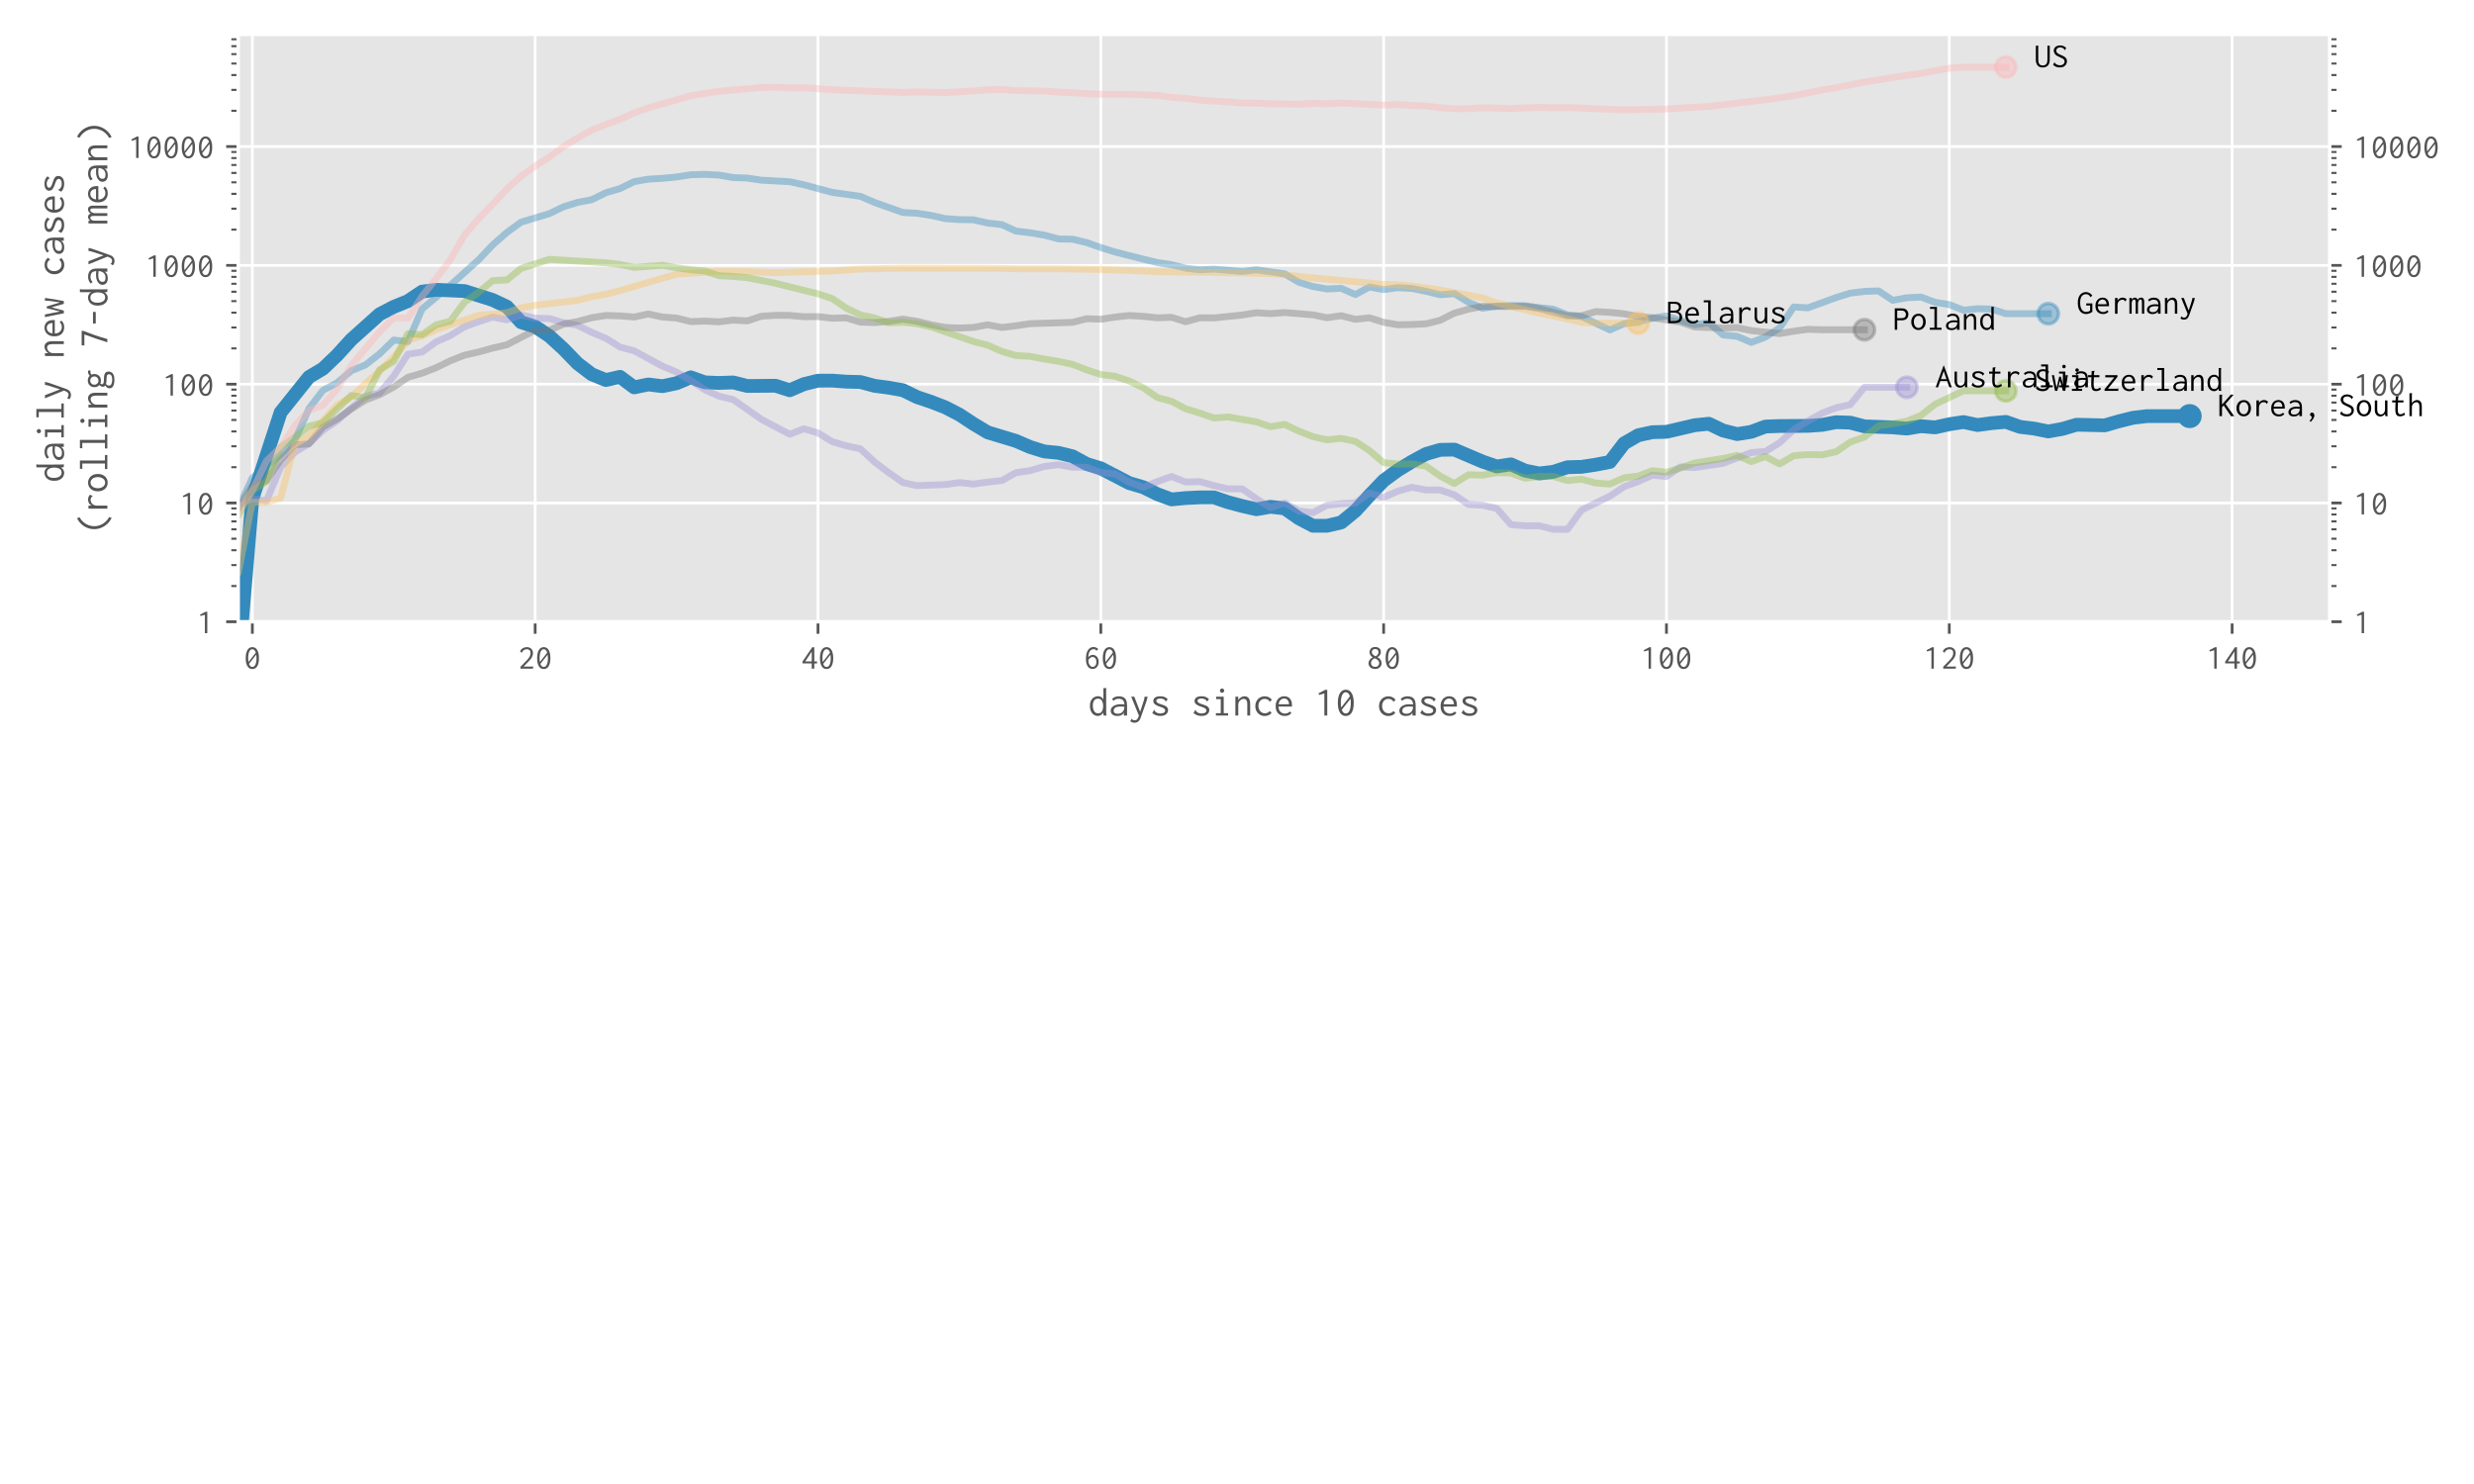 <?xml version="1.0" encoding="utf-8" standalone="no"?>
<!DOCTYPE svg PUBLIC "-//W3C//DTD SVG 1.1//EN"
  "http://www.w3.org/Graphics/SVG/1.1/DTD/svg11.dtd">
<!-- Created with matplotlib (https://matplotlib.org/) -->
<svg height="432pt" version="1.1" viewBox="0 0 720 432" width="720pt" xmlns="http://www.w3.org/2000/svg" xmlns:xlink="http://www.w3.org/1999/xlink">
 <defs>
  <style type="text/css">
*{stroke-linecap:butt;stroke-linejoin:round;}
  </style>
 </defs>
 <g id="figure_1">
  <g id="patch_1">
   <path d="M 0 432 
L 720 432 
L 720 0 
L 0 0 
z
" style="fill:#ffffff;"/>
  </g>
  <g id="axes_1">
   <g id="patch_2">
    <path d="M 69.325 181 
L 678 181 
L 678 10 
L 69.325 10 
z
" style="fill:#e5e5e5;"/>
   </g>
   <g id="matplotlib.axis_1">
    <g id="xtick_1">
     <g id="line2d_1">
      <path clip-path="url(#p282e426e11)" d="M 73.44 181 
L 73.44 10 
" style="fill:none;stroke:#ffffff;stroke-linecap:square;stroke-width:0.8;"/>
     </g>
     <g id="line2d_2">
      <defs>
       <path d="M 0 0 
L 0 3.5 
" id="me060f1b670" style="stroke:#555555;stroke-width:0.8;"/>
      </defs>
      <g>
       <use style="fill:#555555;stroke:#555555;stroke-width:0.8;" x="73.44" xlink:href="#me060f1b670" y="181"/>
      </g>
     </g>
     <g id="text_1">
      <!-- 0 -->
      <defs>
       <path d="M 25 -1.094 
Q 15.703 -1.094 10.703 7.203 
Q 5.703 15.5 5.703 30.797 
Q 5.703 45.594 10.703 54.141 
Q 15.703 62.703 25 62.703 
Q 34.297 62.703 39.297 54.141 
Q 44.297 45.594 44.297 30.797 
Q 44.297 15.5 39.297 7.203 
Q 34.297 -1.094 25 -1.094 
z
M 12.906 30.797 
Q 12.906 24.406 13.797 19.406 
L 35 46.703 
Q 33.5 51.406 30.953 54 
Q 28.406 56.594 25 56.594 
Q 19.297 56.594 16.094 49.594 
Q 12.906 42.594 12.906 30.797 
z
M 25 5 
Q 30.703 5 33.891 11.703 
Q 37.094 18.406 37.094 30.797 
Q 37.094 36.297 36.406 40.797 
L 15.203 13.906 
Q 18.297 5 25 5 
z
" id="Inconsolata-Regular-48"/>
      </defs>
      <g style="fill:#555555;" transform="translate(70.94 194.65)scale(0.1 -0.1)">
       <use xlink:href="#Inconsolata-Regular-48"/>
      </g>
     </g>
    </g>
    <g id="xtick_2">
     <g id="line2d_3">
      <path clip-path="url(#p282e426e11)" d="M 155.749 181 
L 155.749 10 
" style="fill:none;stroke:#ffffff;stroke-linecap:square;stroke-width:0.8;"/>
     </g>
     <g id="line2d_4">
      <g>
       <use style="fill:#555555;stroke:#555555;stroke-width:0.8;" x="155.749" xlink:href="#me060f1b670" y="181"/>
      </g>
     </g>
     <g id="text_2">
      <!-- 20 -->
      <defs>
       <path d="M 7.297 5.594 
Q 14 12.5 19.391 17.844 
Q 24.797 23.203 28.594 27.641 
Q 32.406 32.094 34.406 36.297 
Q 36.406 40.5 36.406 45.094 
Q 36.406 51.594 33.297 54.094 
Q 30.203 56.594 25.797 56.594 
Q 22.203 56.594 19.047 55.047 
Q 15.906 53.5 13.297 50.297 
Q 12.406 48.906 12.203 48.156 
Q 12 47.406 12.094 46.594 
L 11.703 46.094 
L 10.906 46.594 
L 5.797 50.594 
Q 8.797 56.406 14.047 59.547 
Q 19.297 62.703 25.703 62.703 
Q 33.594 62.703 38.594 57.953 
Q 43.594 53.203 43.594 44.906 
Q 43.594 39.703 41.297 35 
Q 39 30.297 35.141 25.688 
Q 31.297 21.094 26.391 16.297 
Q 21.5 11.5 16.297 6.094 
L 39.5 6.094 
Q 41.203 6.094 41.891 6.297 
Q 42.594 6.5 43.203 7.094 
L 43.906 7.094 
L 43.906 0 
L 7.297 0 
z
" id="Inconsolata-Regular-50"/>
      </defs>
      <g style="fill:#555555;" transform="translate(150.749 194.65)scale(0.1 -0.1)">
       <use xlink:href="#Inconsolata-Regular-50"/>
       <use x="50" xlink:href="#Inconsolata-Regular-48"/>
      </g>
     </g>
    </g>
    <g id="xtick_3">
     <g id="line2d_5">
      <path clip-path="url(#p282e426e11)" d="M 238.058 181 
L 238.058 10 
" style="fill:none;stroke:#ffffff;stroke-linecap:square;stroke-width:0.8;"/>
     </g>
     <g id="line2d_6">
      <g>
       <use style="fill:#555555;stroke:#555555;stroke-width:0.8;" x="238.058" xlink:href="#me060f1b670" y="181"/>
      </g>
     </g>
     <g id="text_3">
      <!-- 40 -->
      <defs>
       <path d="M 31.797 0 
L 31.797 15.297 
L 4.797 15.297 
L 4.797 20.406 
L 33.297 62.406 
L 39.203 62.406 
L 39.203 21.094 
L 47.203 21.094 
L 47.203 15.203 
L 39.203 15.203 
L 39.203 0 
z
M 12.906 21.203 
L 31.797 21.203 
L 31.797 49.797 
z
" id="Inconsolata-Regular-52"/>
      </defs>
      <g style="fill:#555555;" transform="translate(233.058 194.65)scale(0.1 -0.1)">
       <use xlink:href="#Inconsolata-Regular-52"/>
       <use x="50" xlink:href="#Inconsolata-Regular-48"/>
      </g>
     </g>
    </g>
    <g id="xtick_4">
     <g id="line2d_7">
      <path clip-path="url(#p282e426e11)" d="M 320.367 181 
L 320.367 10 
" style="fill:none;stroke:#ffffff;stroke-linecap:square;stroke-width:0.8;"/>
     </g>
     <g id="line2d_8">
      <g>
       <use style="fill:#555555;stroke:#555555;stroke-width:0.8;" x="320.367" xlink:href="#me060f1b670" y="181"/>
      </g>
     </g>
     <g id="text_4">
      <!-- 60 -->
      <defs>
       <path d="M 26.094 -1 
Q 16.797 -1 11.75 6.891 
Q 6.703 14.797 6.703 28.406 
Q 6.703 45.203 12.703 54.094 
Q 18.703 63 28.703 63 
Q 36.594 63 42.406 57.297 
L 38 52.297 
L 37.297 51.5 
L 36.797 52 
Q 36.703 52.797 36.344 53.5 
Q 36 54.203 34.703 55.297 
Q 32.5 56.797 28.906 56.797 
Q 26.906 56.797 24.297 55.844 
Q 21.703 54.906 19.297 52.297 
Q 16.906 49.703 15.297 44.953 
Q 13.703 40.203 13.594 32.703 
Q 15.703 36.203 19.25 38.203 
Q 22.797 40.203 26.797 40.203 
Q 31.5 40.203 35.344 37.641 
Q 39.203 35.094 41.547 30.547 
Q 43.906 26 43.906 19.797 
Q 43.906 13.594 41.5 8.891 
Q 39.094 4.203 35.094 1.594 
Q 31.094 -1 26.094 -1 
z
M 26.406 5.203 
Q 30.703 5.203 33.891 8.891 
Q 37.094 12.594 37.094 19.703 
Q 37.094 24.703 35.438 27.891 
Q 33.797 31.094 31.297 32.594 
Q 28.797 34.094 26.203 34.094 
Q 22.594 34.094 19.297 31.641 
Q 16 29.203 14 25.703 
Q 13.594 22.297 14.25 18.688 
Q 14.906 15.094 16.547 12.047 
Q 18.203 9 20.703 7.094 
Q 23.203 5.203 26.406 5.203 
z
" id="Inconsolata-Regular-54"/>
      </defs>
      <g style="fill:#555555;" transform="translate(315.367 194.65)scale(0.1 -0.1)">
       <use xlink:href="#Inconsolata-Regular-54"/>
       <use x="50" xlink:href="#Inconsolata-Regular-48"/>
      </g>
     </g>
    </g>
    <g id="xtick_5">
     <g id="line2d_9">
      <path clip-path="url(#p282e426e11)" d="M 402.676 181 
L 402.676 10 
" style="fill:none;stroke:#ffffff;stroke-linecap:square;stroke-width:0.8;"/>
     </g>
     <g id="line2d_10">
      <g>
       <use style="fill:#555555;stroke:#555555;stroke-width:0.8;" x="402.676" xlink:href="#me060f1b670" y="181"/>
      </g>
     </g>
     <g id="text_5">
      <!-- 80 -->
      <defs>
       <path d="M 25 -1 
Q 19.094 -1 14.844 1.25 
Q 10.594 3.5 8.297 7.297 
Q 6 11.094 6 15.703 
Q 6 21.094 9.391 25.797 
Q 12.797 30.5 18.5 33.094 
Q 14.203 35.297 11.594 39.25 
Q 9 43.203 9 47.703 
Q 9 54.094 13.141 58.594 
Q 17.297 63.094 25.5 63.094 
Q 31.297 63.094 34.891 61.094 
Q 38.5 59.094 40.25 55.75 
Q 42 52.406 42 48.297 
Q 42 43.797 39.297 39.75 
Q 36.594 35.703 32.094 33.297 
Q 37.5 30.797 40.797 26.141 
Q 44.094 21.5 44.094 16.094 
Q 44.094 11.203 41.75 7.344 
Q 39.406 3.5 35.156 1.25 
Q 30.906 -1 25 -1 
z
M 26.703 35.797 
Q 30.406 37.797 32.797 41.188 
Q 35.203 44.594 35.203 48.094 
Q 35.203 51.594 32.75 54.391 
Q 30.297 57.203 25.297 57.203 
Q 20.406 57.203 18.047 54.5 
Q 15.703 51.797 15.703 48.406 
Q 15.703 43.797 18.891 41.047 
Q 22.094 38.297 26.703 35.797 
z
M 25.203 5.297 
Q 31 5.297 34 8.438 
Q 37 11.594 37 16.094 
Q 37 20.703 33.391 24.547 
Q 29.797 28.406 23.703 30.297 
Q 19.203 28.406 16.203 24.656 
Q 13.203 20.906 13.203 16.406 
Q 13.203 11.906 16.344 8.594 
Q 19.5 5.297 25.203 5.297 
z
" id="Inconsolata-Regular-56"/>
      </defs>
      <g style="fill:#555555;" transform="translate(397.676 194.65)scale(0.1 -0.1)">
       <use xlink:href="#Inconsolata-Regular-56"/>
       <use x="50" xlink:href="#Inconsolata-Regular-48"/>
      </g>
     </g>
    </g>
    <g id="xtick_6">
     <g id="line2d_11">
      <path clip-path="url(#p282e426e11)" d="M 484.985 181 
L 484.985 10 
" style="fill:none;stroke:#ffffff;stroke-linecap:square;stroke-width:0.8;"/>
     </g>
     <g id="line2d_12">
      <g>
       <use style="fill:#555555;stroke:#555555;stroke-width:0.8;" x="484.985" xlink:href="#me060f1b670" y="181"/>
      </g>
     </g>
     <g id="text_6">
      <!-- 100 -->
      <defs>
       <path d="M 23 0 
L 23 53.703 
L 10.406 50 
L 8.797 53.906 
L 25.094 62.406 
L 30 62.406 
L 30 0 
z
" id="Inconsolata-Regular-49"/>
      </defs>
      <g style="fill:#555555;" transform="translate(477.485 194.65)scale(0.1 -0.1)">
       <use xlink:href="#Inconsolata-Regular-49"/>
       <use x="50" xlink:href="#Inconsolata-Regular-48"/>
       <use x="100" xlink:href="#Inconsolata-Regular-48"/>
      </g>
     </g>
    </g>
    <g id="xtick_7">
     <g id="line2d_13">
      <path clip-path="url(#p282e426e11)" d="M 567.294 181 
L 567.294 10 
" style="fill:none;stroke:#ffffff;stroke-linecap:square;stroke-width:0.8;"/>
     </g>
     <g id="line2d_14">
      <g>
       <use style="fill:#555555;stroke:#555555;stroke-width:0.8;" x="567.294" xlink:href="#me060f1b670" y="181"/>
      </g>
     </g>
     <g id="text_7">
      <!-- 120 -->
      <g style="fill:#555555;" transform="translate(559.794 194.65)scale(0.1 -0.1)">
       <use xlink:href="#Inconsolata-Regular-49"/>
       <use x="50" xlink:href="#Inconsolata-Regular-50"/>
       <use x="100" xlink:href="#Inconsolata-Regular-48"/>
      </g>
     </g>
    </g>
    <g id="xtick_8">
     <g id="line2d_15">
      <path clip-path="url(#p282e426e11)" d="M 649.603 181 
L 649.603 10 
" style="fill:none;stroke:#ffffff;stroke-linecap:square;stroke-width:0.8;"/>
     </g>
     <g id="line2d_16">
      <g>
       <use style="fill:#555555;stroke:#555555;stroke-width:0.8;" x="649.603" xlink:href="#me060f1b670" y="181"/>
      </g>
     </g>
     <g id="text_8">
      <!-- 140 -->
      <g style="fill:#555555;" transform="translate(642.103 194.65)scale(0.1 -0.1)">
       <use xlink:href="#Inconsolata-Regular-49"/>
       <use x="50" xlink:href="#Inconsolata-Regular-52"/>
       <use x="100" xlink:href="#Inconsolata-Regular-48"/>
      </g>
     </g>
    </g>
    <g id="text_9">
     <!-- days since 10 cases -->
     <defs>
      <path d="M 23.406 -1 
Q 18.797 -1 14.438 1.641 
Q 10.094 4.297 7.297 9.688 
Q 4.5 15.094 4.5 23.297 
Q 4.5 31.703 7.391 36.891 
Q 10.297 42.094 14.75 44.5 
Q 19.203 46.906 23.797 46.906 
Q 28.5 46.906 31.953 44.75 
Q 35.406 42.594 37.094 39 
L 37.094 66.5 
L 44.703 66.5 
L 44.703 65.797 
Q 44.094 65.203 43.938 64.5 
Q 43.797 63.797 43.797 62.094 
L 43.906 7.094 
Q 43.906 5.297 44.047 3.547 
Q 44.203 1.797 44.906 0 
L 37.797 0 
Q 37.094 1.797 36.938 3.547 
Q 36.797 5.297 36.797 7.094 
Q 34.594 3.406 31.188 1.203 
Q 27.797 -1 23.406 -1 
z
M 24.5 5.297 
Q 28.906 5.297 31.547 7.688 
Q 34.203 10.094 35.344 14.141 
Q 36.5 18.203 36.5 23.094 
Q 36.5 30.797 33.5 35.891 
Q 30.5 41 23.906 41 
Q 17.797 41 14.641 36.5 
Q 11.5 32 11.5 24.406 
Q 11.5 15.797 14.797 10.547 
Q 18.094 5.297 24.5 5.297 
z
" id="Inconsolata-Regular-100"/>
      <path d="M 21.094 -1.094 
Q 13.297 -1.094 9.094 2.453 
Q 4.906 6 4.906 11.5 
Q 4.906 16.406 8 19.953 
Q 11.094 23.5 16.344 25.453 
Q 21.594 27.406 27.906 27.406 
Q 30.203 27.406 32.75 27.297 
Q 35.297 27.203 38.203 26.797 
Q 37.594 34.797 34.047 37.797 
Q 30.5 40.797 23.906 40.797 
Q 20.594 40.797 17.391 39.547 
Q 14.203 38.297 11.594 35.703 
L 8.094 40.297 
Q 11.297 43.5 15.5 45.094 
Q 19.703 46.703 24.406 46.703 
Q 30.5 46.703 35 44.703 
Q 39.5 42.703 42 37.797 
Q 44.5 32.906 44.5 24.297 
L 44.5 0 
L 36.703 0 
L 36.703 7 
Q 35 3.703 32.344 1.953 
Q 29.703 0.203 26.75 -0.438 
Q 23.797 -1.094 21.094 -1.094 
z
M 12.094 11.906 
Q 12.094 7.594 14.891 6 
Q 17.703 4.406 21.797 4.406 
Q 29.203 4.406 33.5 8.75 
Q 37.797 13.094 38.203 21.297 
Q 33 22 28.5 22 
Q 21.297 22 16.688 19.594 
Q 12.094 17.203 12.094 11.906 
z
" id="Inconsolata-Regular-97"/>
      <path d="M 12.703 -17.406 
Q 6.297 -17.406 2.203 -13.5 
L 5.297 -8.594 
L 5.906 -7.703 
L 6.5 -8.094 
Q 6.703 -8.906 7.203 -9.453 
Q 7.703 -10 9.094 -10.906 
Q 10.906 -11.5 13.094 -11.5 
Q 17 -11.5 19.203 -8.75 
Q 21.406 -6 23.297 -0.297 
L 4.594 45.703 
L 12.094 45.703 
L 26.297 9.094 
L 32.297 27.5 
Q 33.797 32.094 35.188 36.594 
Q 36.594 41.094 37.094 45.703 
L 44.297 45.703 
Q 43.594 41.094 42.094 36.391 
Q 40.594 31.703 38.906 27 
L 27.5 -5.203 
Q 25.094 -11.906 21.344 -14.656 
Q 17.594 -17.406 12.703 -17.406 
z
" id="Inconsolata-Regular-121"/>
      <path d="M 25.094 -1 
Q 13.5 -1 5.703 6.203 
L 9.703 13 
L 10.297 13.906 
L 10.906 13.5 
Q 11.094 12.703 11.344 11.844 
Q 11.594 11 12.703 9.797 
Q 14.797 7.703 17.75 6.344 
Q 20.703 5 25.297 5 
Q 30.797 5 33.844 6.953 
Q 36.906 8.906 36.906 12.297 
Q 36.906 15.203 34.344 17.094 
Q 31.797 19 25.406 21.094 
Q 17.5 23.406 12.844 26.797 
Q 8.203 30.203 8.203 35.297 
Q 8.203 40.5 12.453 43.641 
Q 16.703 46.797 25 46.797 
Q 31.406 46.797 35.594 45 
Q 39.797 43.203 43.203 39.594 
L 39.094 34.594 
L 38.406 33.797 
L 37.906 34.297 
Q 37.797 35.094 37.438 35.844 
Q 37.094 36.594 36 37.703 
Q 33.703 39.5 30.797 40.453 
Q 27.906 41.406 25.203 41.406 
Q 21.203 41.406 18.297 40 
Q 15.406 38.594 15.406 35.703 
Q 15.406 34.203 16.453 32.75 
Q 17.5 31.297 20.297 29.844 
Q 23.094 28.406 28.297 26.906 
Q 36.906 24.297 40.453 21.25 
Q 44 18.203 44 13.297 
Q 44 9.5 41.953 6.203 
Q 39.906 2.906 35.703 0.953 
Q 31.5 -1 25.094 -1 
z
" id="Inconsolata-Regular-115"/>
      <path id="Inconsolata-Regular-32"/>
      <path d="M 10 0 
L 10 5.797 
L 21.703 5.797 
L 21.703 39.906 
L 10.594 39.906 
L 10.594 45.703 
L 28.906 45.703 
L 28.906 5.797 
L 39.594 5.797 
L 39.594 0 
z
M 24.906 55.297 
Q 22.797 55.297 21.297 56.797 
Q 19.797 58.297 19.797 60.406 
Q 19.797 62.594 21.25 64.094 
Q 22.703 65.594 24.906 65.594 
Q 27 65.594 28.547 64.047 
Q 30.094 62.5 30.094 60.406 
Q 30.094 58.297 28.547 56.797 
Q 27 55.297 24.906 55.297 
z
" id="Inconsolata-Regular-105"/>
      <path d="M 7.203 0 
L 7.203 45.703 
L 14.203 45.703 
L 14.203 37.594 
Q 16.797 41.797 20.938 44.297 
Q 25.094 46.797 29.703 46.797 
Q 35.297 46.797 39.188 42.438 
Q 43.094 38.094 43.094 27.703 
L 43.094 0 
L 36.094 0 
L 36.094 27.5 
Q 36.094 34.703 33.641 37.594 
Q 31.203 40.5 27.703 40.5 
Q 24.703 40.5 21.547 38.75 
Q 18.406 37 16.297 33.844 
Q 14.203 30.703 14.203 26.297 
L 14.203 0 
z
" id="Inconsolata-Regular-110"/>
      <path d="M 28.5 -1.094 
Q 21.906 -1.094 16.703 2 
Q 11.5 5.094 8.547 10.5 
Q 5.594 15.906 5.594 22.797 
Q 5.594 29.703 8.547 35.047 
Q 11.5 40.406 16.641 43.5 
Q 21.797 46.594 28.406 46.594 
Q 34 46.594 38.453 44.344 
Q 42.906 42.094 45.703 38.094 
L 41.203 33.703 
L 40.5 33 
L 40 33.5 
Q 40 34.297 39.641 35 
Q 39.297 35.703 38.094 36.906 
Q 35.906 38.906 33.406 39.703 
Q 30.906 40.5 27.594 40.5 
Q 23.797 40.5 20.438 38.391 
Q 17.094 36.297 15.047 32.438 
Q 13 28.594 13 23.297 
Q 13 18.203 15.047 14.141 
Q 17.094 10.094 20.688 7.75 
Q 24.297 5.406 28.906 5.406 
Q 35.797 5.406 40.797 11 
L 45 6.094 
Q 38.297 -1.094 28.5 -1.094 
z
" id="Inconsolata-Regular-99"/>
      <path d="M 27.203 -1 
Q 17.203 -1 11.047 5.094 
Q 4.906 11.203 4.906 22.703 
Q 4.906 30.5 7.75 35.844 
Q 10.594 41.203 15.344 44 
Q 20.094 46.797 25.906 46.797 
Q 31.094 46.797 35.297 44.5 
Q 39.5 42.203 42 37.391 
Q 44.5 32.594 44.5 25.094 
Q 44.5 24.297 44.453 23.438 
Q 44.406 22.594 44.297 21.797 
L 11.797 21.797 
Q 12.203 13 16.75 8.891 
Q 21.297 4.797 27.406 4.797 
Q 34.594 4.797 39.203 9.906 
L 43.203 6 
Q 37.406 -1 27.203 -1 
z
M 12.094 27.406 
L 37.203 27.406 
Q 37.203 33.797 33.953 37.547 
Q 30.703 41.297 25.406 41.297 
Q 20.703 41.297 16.891 37.938 
Q 13.094 34.594 12.094 27.406 
z
" id="Inconsolata-Regular-101"/>
     </defs>
     <g style="fill:#555555;" transform="translate(316.663 208.3)scale(0.12 -0.12)">
      <use xlink:href="#Inconsolata-Regular-100"/>
      <use x="50" xlink:href="#Inconsolata-Regular-97"/>
      <use x="100" xlink:href="#Inconsolata-Regular-121"/>
      <use x="150" xlink:href="#Inconsolata-Regular-115"/>
      <use x="200" xlink:href="#Inconsolata-Regular-32"/>
      <use x="250" xlink:href="#Inconsolata-Regular-115"/>
      <use x="300" xlink:href="#Inconsolata-Regular-105"/>
      <use x="350" xlink:href="#Inconsolata-Regular-110"/>
      <use x="400" xlink:href="#Inconsolata-Regular-99"/>
      <use x="450" xlink:href="#Inconsolata-Regular-101"/>
      <use x="500" xlink:href="#Inconsolata-Regular-32"/>
      <use x="550" xlink:href="#Inconsolata-Regular-49"/>
      <use x="600" xlink:href="#Inconsolata-Regular-48"/>
      <use x="650" xlink:href="#Inconsolata-Regular-32"/>
      <use x="700" xlink:href="#Inconsolata-Regular-99"/>
      <use x="750" xlink:href="#Inconsolata-Regular-97"/>
      <use x="800" xlink:href="#Inconsolata-Regular-115"/>
      <use x="850" xlink:href="#Inconsolata-Regular-101"/>
      <use x="900" xlink:href="#Inconsolata-Regular-115"/>
     </g>
    </g>
   </g>
   <g id="matplotlib.axis_2">
    <g id="ytick_1">
     <g id="line2d_17">
      <path clip-path="url(#p282e426e11)" d="M 69.325 181 
L 678 181 
" style="fill:none;stroke:#ffffff;stroke-linecap:square;stroke-width:0.8;"/>
     </g>
     <g id="line2d_18">
      <defs>
       <path d="M 0 0 
L -3.5 0 
" id="m7e63eb55c1" style="stroke:#555555;stroke-width:0.8;"/>
      </defs>
      <g>
       <use style="fill:#555555;stroke:#555555;stroke-width:0.8;" x="69.325" xlink:href="#m7e63eb55c1" y="181"/>
      </g>
     </g>
     <g id="line2d_19">
      <defs>
       <path d="M 0 0 
L 3.5 0 
" id="m0bfad883db" style="stroke:#555555;stroke-width:0.8;"/>
      </defs>
      <g>
       <use style="fill:#555555;stroke:#555555;stroke-width:0.8;" x="678" xlink:href="#m0bfad883db" y="181"/>
      </g>
     </g>
     <g id="text_10">
      <!-- 1 -->
      <g style="fill:#555555;" transform="translate(57.325 184.325)scale(0.1 -0.1)">
       <use xlink:href="#Inconsolata-Regular-49"/>
      </g>
     </g>
     <g id="text_11">
      <!-- 1 -->
      <g style="fill:#555555;" transform="translate(685 184.325)scale(0.1 -0.1)">
       <use xlink:href="#Inconsolata-Regular-49"/>
      </g>
     </g>
    </g>
    <g id="ytick_2">
     <g id="line2d_20">
      <path clip-path="url(#p282e426e11)" d="M 69.325 146.417 
L 678 146.417 
" style="fill:none;stroke:#ffffff;stroke-linecap:square;stroke-width:0.8;"/>
     </g>
     <g id="line2d_21">
      <g>
       <use style="fill:#555555;stroke:#555555;stroke-width:0.8;" x="69.325" xlink:href="#m7e63eb55c1" y="146.417"/>
      </g>
     </g>
     <g id="line2d_22">
      <g>
       <use style="fill:#555555;stroke:#555555;stroke-width:0.8;" x="678" xlink:href="#m0bfad883db" y="146.417"/>
      </g>
     </g>
     <g id="text_12">
      <!-- 10 -->
      <g style="fill:#555555;" transform="translate(52.325 149.742)scale(0.1 -0.1)">
       <use xlink:href="#Inconsolata-Regular-49"/>
       <use x="50" xlink:href="#Inconsolata-Regular-48"/>
      </g>
     </g>
     <g id="text_13">
      <!-- 10 -->
      <g style="fill:#555555;" transform="translate(685 149.742)scale(0.1 -0.1)">
       <use xlink:href="#Inconsolata-Regular-49"/>
       <use x="50" xlink:href="#Inconsolata-Regular-48"/>
      </g>
     </g>
    </g>
    <g id="ytick_3">
     <g id="line2d_23">
      <path clip-path="url(#p282e426e11)" d="M 69.325 111.834 
L 678 111.834 
" style="fill:none;stroke:#ffffff;stroke-linecap:square;stroke-width:0.8;"/>
     </g>
     <g id="line2d_24">
      <g>
       <use style="fill:#555555;stroke:#555555;stroke-width:0.8;" x="69.325" xlink:href="#m7e63eb55c1" y="111.834"/>
      </g>
     </g>
     <g id="line2d_25">
      <g>
       <use style="fill:#555555;stroke:#555555;stroke-width:0.8;" x="678" xlink:href="#m0bfad883db" y="111.834"/>
      </g>
     </g>
     <g id="text_14">
      <!-- 100 -->
      <g style="fill:#555555;" transform="translate(47.325 115.159)scale(0.1 -0.1)">
       <use xlink:href="#Inconsolata-Regular-49"/>
       <use x="50" xlink:href="#Inconsolata-Regular-48"/>
       <use x="100" xlink:href="#Inconsolata-Regular-48"/>
      </g>
     </g>
     <g id="text_15">
      <!-- 100 -->
      <g style="fill:#555555;" transform="translate(685 115.159)scale(0.1 -0.1)">
       <use xlink:href="#Inconsolata-Regular-49"/>
       <use x="50" xlink:href="#Inconsolata-Regular-48"/>
       <use x="100" xlink:href="#Inconsolata-Regular-48"/>
      </g>
     </g>
    </g>
    <g id="ytick_4">
     <g id="line2d_26">
      <path clip-path="url(#p282e426e11)" d="M 69.325 77.251 
L 678 77.251 
" style="fill:none;stroke:#ffffff;stroke-linecap:square;stroke-width:0.8;"/>
     </g>
     <g id="line2d_27">
      <g>
       <use style="fill:#555555;stroke:#555555;stroke-width:0.8;" x="69.325" xlink:href="#m7e63eb55c1" y="77.251"/>
      </g>
     </g>
     <g id="line2d_28">
      <g>
       <use style="fill:#555555;stroke:#555555;stroke-width:0.8;" x="678" xlink:href="#m0bfad883db" y="77.251"/>
      </g>
     </g>
     <g id="text_16">
      <!-- 1000 -->
      <g style="fill:#555555;" transform="translate(42.325 80.576)scale(0.1 -0.1)">
       <use xlink:href="#Inconsolata-Regular-49"/>
       <use x="50" xlink:href="#Inconsolata-Regular-48"/>
       <use x="100" xlink:href="#Inconsolata-Regular-48"/>
       <use x="150" xlink:href="#Inconsolata-Regular-48"/>
      </g>
     </g>
     <g id="text_17">
      <!-- 1000 -->
      <g style="fill:#555555;" transform="translate(685 80.576)scale(0.1 -0.1)">
       <use xlink:href="#Inconsolata-Regular-49"/>
       <use x="50" xlink:href="#Inconsolata-Regular-48"/>
       <use x="100" xlink:href="#Inconsolata-Regular-48"/>
       <use x="150" xlink:href="#Inconsolata-Regular-48"/>
      </g>
     </g>
    </g>
    <g id="ytick_5">
     <g id="line2d_29">
      <path clip-path="url(#p282e426e11)" d="M 69.325 42.668 
L 678 42.668 
" style="fill:none;stroke:#ffffff;stroke-linecap:square;stroke-width:0.8;"/>
     </g>
     <g id="line2d_30">
      <g>
       <use style="fill:#555555;stroke:#555555;stroke-width:0.8;" x="69.325" xlink:href="#m7e63eb55c1" y="42.668"/>
      </g>
     </g>
     <g id="line2d_31">
      <g>
       <use style="fill:#555555;stroke:#555555;stroke-width:0.8;" x="678" xlink:href="#m0bfad883db" y="42.668"/>
      </g>
     </g>
     <g id="text_18">
      <!-- 10000 -->
      <g style="fill:#555555;" transform="translate(37.325 45.993)scale(0.1 -0.1)">
       <use xlink:href="#Inconsolata-Regular-49"/>
       <use x="50" xlink:href="#Inconsolata-Regular-48"/>
       <use x="100" xlink:href="#Inconsolata-Regular-48"/>
       <use x="150" xlink:href="#Inconsolata-Regular-48"/>
       <use x="200" xlink:href="#Inconsolata-Regular-48"/>
      </g>
     </g>
     <g id="text_19">
      <!-- 10000 -->
      <g style="fill:#555555;" transform="translate(685 45.993)scale(0.1 -0.1)">
       <use xlink:href="#Inconsolata-Regular-49"/>
       <use x="50" xlink:href="#Inconsolata-Regular-48"/>
       <use x="100" xlink:href="#Inconsolata-Regular-48"/>
       <use x="150" xlink:href="#Inconsolata-Regular-48"/>
       <use x="200" xlink:href="#Inconsolata-Regular-48"/>
      </g>
     </g>
    </g>
    <g id="ytick_6">
     <g id="line2d_32">
      <defs>
       <path d="M 0 0 
L -2 0 
" id="ma3b6f18d9b" style="stroke:#555555;stroke-width:0.6;"/>
      </defs>
      <g>
       <use style="fill:#555555;stroke:#555555;stroke-width:0.6;" x="69.325" xlink:href="#ma3b6f18d9b" y="170.589"/>
      </g>
     </g>
     <g id="line2d_33">
      <defs>
       <path d="M 0 0 
L 2 0 
" id="m223f84da02" style="stroke:#555555;stroke-width:0.6;"/>
      </defs>
      <g>
       <use style="fill:#555555;stroke:#555555;stroke-width:0.6;" x="678" xlink:href="#m223f84da02" y="170.589"/>
      </g>
     </g>
    </g>
    <g id="ytick_7">
     <g id="line2d_34">
      <g>
       <use style="fill:#555555;stroke:#555555;stroke-width:0.6;" x="69.325" xlink:href="#ma3b6f18d9b" y="164.5"/>
      </g>
     </g>
     <g id="line2d_35">
      <g>
       <use style="fill:#555555;stroke:#555555;stroke-width:0.6;" x="678" xlink:href="#m223f84da02" y="164.5"/>
      </g>
     </g>
    </g>
    <g id="ytick_8">
     <g id="line2d_36">
      <g>
       <use style="fill:#555555;stroke:#555555;stroke-width:0.6;" x="69.325" xlink:href="#ma3b6f18d9b" y="160.179"/>
      </g>
     </g>
     <g id="line2d_37">
      <g>
       <use style="fill:#555555;stroke:#555555;stroke-width:0.6;" x="678" xlink:href="#m223f84da02" y="160.179"/>
      </g>
     </g>
    </g>
    <g id="ytick_9">
     <g id="line2d_38">
      <g>
       <use style="fill:#555555;stroke:#555555;stroke-width:0.6;" x="69.325" xlink:href="#ma3b6f18d9b" y="156.827"/>
      </g>
     </g>
     <g id="line2d_39">
      <g>
       <use style="fill:#555555;stroke:#555555;stroke-width:0.6;" x="678" xlink:href="#m223f84da02" y="156.827"/>
      </g>
     </g>
    </g>
    <g id="ytick_10">
     <g id="line2d_40">
      <g>
       <use style="fill:#555555;stroke:#555555;stroke-width:0.6;" x="69.325" xlink:href="#ma3b6f18d9b" y="154.089"/>
      </g>
     </g>
     <g id="line2d_41">
      <g>
       <use style="fill:#555555;stroke:#555555;stroke-width:0.6;" x="678" xlink:href="#m223f84da02" y="154.089"/>
      </g>
     </g>
    </g>
    <g id="ytick_11">
     <g id="line2d_42">
      <g>
       <use style="fill:#555555;stroke:#555555;stroke-width:0.6;" x="69.325" xlink:href="#ma3b6f18d9b" y="151.774"/>
      </g>
     </g>
     <g id="line2d_43">
      <g>
       <use style="fill:#555555;stroke:#555555;stroke-width:0.6;" x="678" xlink:href="#m223f84da02" y="151.774"/>
      </g>
     </g>
    </g>
    <g id="ytick_12">
     <g id="line2d_44">
      <g>
       <use style="fill:#555555;stroke:#555555;stroke-width:0.6;" x="69.325" xlink:href="#ma3b6f18d9b" y="149.768"/>
      </g>
     </g>
     <g id="line2d_45">
      <g>
       <use style="fill:#555555;stroke:#555555;stroke-width:0.6;" x="678" xlink:href="#m223f84da02" y="149.768"/>
      </g>
     </g>
    </g>
    <g id="ytick_13">
     <g id="line2d_46">
      <g>
       <use style="fill:#555555;stroke:#555555;stroke-width:0.6;" x="69.325" xlink:href="#ma3b6f18d9b" y="147.999"/>
      </g>
     </g>
     <g id="line2d_47">
      <g>
       <use style="fill:#555555;stroke:#555555;stroke-width:0.6;" x="678" xlink:href="#m223f84da02" y="147.999"/>
      </g>
     </g>
    </g>
    <g id="ytick_14">
     <g id="line2d_48">
      <g>
       <use style="fill:#555555;stroke:#555555;stroke-width:0.6;" x="69.325" xlink:href="#ma3b6f18d9b" y="136.006"/>
      </g>
     </g>
     <g id="line2d_49">
      <g>
       <use style="fill:#555555;stroke:#555555;stroke-width:0.6;" x="678" xlink:href="#m223f84da02" y="136.006"/>
      </g>
     </g>
    </g>
    <g id="ytick_15">
     <g id="line2d_50">
      <g>
       <use style="fill:#555555;stroke:#555555;stroke-width:0.6;" x="69.325" xlink:href="#ma3b6f18d9b" y="129.917"/>
      </g>
     </g>
     <g id="line2d_51">
      <g>
       <use style="fill:#555555;stroke:#555555;stroke-width:0.6;" x="678" xlink:href="#m223f84da02" y="129.917"/>
      </g>
     </g>
    </g>
    <g id="ytick_16">
     <g id="line2d_52">
      <g>
       <use style="fill:#555555;stroke:#555555;stroke-width:0.6;" x="69.325" xlink:href="#ma3b6f18d9b" y="125.596"/>
      </g>
     </g>
     <g id="line2d_53">
      <g>
       <use style="fill:#555555;stroke:#555555;stroke-width:0.6;" x="678" xlink:href="#m223f84da02" y="125.596"/>
      </g>
     </g>
    </g>
    <g id="ytick_17">
     <g id="line2d_54">
      <g>
       <use style="fill:#555555;stroke:#555555;stroke-width:0.6;" x="69.325" xlink:href="#ma3b6f18d9b" y="122.244"/>
      </g>
     </g>
     <g id="line2d_55">
      <g>
       <use style="fill:#555555;stroke:#555555;stroke-width:0.6;" x="678" xlink:href="#m223f84da02" y="122.244"/>
      </g>
     </g>
    </g>
    <g id="ytick_18">
     <g id="line2d_56">
      <g>
       <use style="fill:#555555;stroke:#555555;stroke-width:0.6;" x="69.325" xlink:href="#ma3b6f18d9b" y="119.506"/>
      </g>
     </g>
     <g id="line2d_57">
      <g>
       <use style="fill:#555555;stroke:#555555;stroke-width:0.6;" x="678" xlink:href="#m223f84da02" y="119.506"/>
      </g>
     </g>
    </g>
    <g id="ytick_19">
     <g id="line2d_58">
      <g>
       <use style="fill:#555555;stroke:#555555;stroke-width:0.6;" x="69.325" xlink:href="#ma3b6f18d9b" y="117.191"/>
      </g>
     </g>
     <g id="line2d_59">
      <g>
       <use style="fill:#555555;stroke:#555555;stroke-width:0.6;" x="678" xlink:href="#m223f84da02" y="117.191"/>
      </g>
     </g>
    </g>
    <g id="ytick_20">
     <g id="line2d_60">
      <g>
       <use style="fill:#555555;stroke:#555555;stroke-width:0.6;" x="69.325" xlink:href="#ma3b6f18d9b" y="115.185"/>
      </g>
     </g>
     <g id="line2d_61">
      <g>
       <use style="fill:#555555;stroke:#555555;stroke-width:0.6;" x="678" xlink:href="#m223f84da02" y="115.185"/>
      </g>
     </g>
    </g>
    <g id="ytick_21">
     <g id="line2d_62">
      <g>
       <use style="fill:#555555;stroke:#555555;stroke-width:0.6;" x="69.325" xlink:href="#ma3b6f18d9b" y="113.416"/>
      </g>
     </g>
     <g id="line2d_63">
      <g>
       <use style="fill:#555555;stroke:#555555;stroke-width:0.6;" x="678" xlink:href="#m223f84da02" y="113.416"/>
      </g>
     </g>
    </g>
    <g id="ytick_22">
     <g id="line2d_64">
      <g>
       <use style="fill:#555555;stroke:#555555;stroke-width:0.6;" x="69.325" xlink:href="#ma3b6f18d9b" y="101.423"/>
      </g>
     </g>
     <g id="line2d_65">
      <g>
       <use style="fill:#555555;stroke:#555555;stroke-width:0.6;" x="678" xlink:href="#m223f84da02" y="101.423"/>
      </g>
     </g>
    </g>
    <g id="ytick_23">
     <g id="line2d_66">
      <g>
       <use style="fill:#555555;stroke:#555555;stroke-width:0.6;" x="69.325" xlink:href="#ma3b6f18d9b" y="95.334"/>
      </g>
     </g>
     <g id="line2d_67">
      <g>
       <use style="fill:#555555;stroke:#555555;stroke-width:0.6;" x="678" xlink:href="#m223f84da02" y="95.334"/>
      </g>
     </g>
    </g>
    <g id="ytick_24">
     <g id="line2d_68">
      <g>
       <use style="fill:#555555;stroke:#555555;stroke-width:0.6;" x="69.325" xlink:href="#ma3b6f18d9b" y="91.013"/>
      </g>
     </g>
     <g id="line2d_69">
      <g>
       <use style="fill:#555555;stroke:#555555;stroke-width:0.6;" x="678" xlink:href="#m223f84da02" y="91.013"/>
      </g>
     </g>
    </g>
    <g id="ytick_25">
     <g id="line2d_70">
      <g>
       <use style="fill:#555555;stroke:#555555;stroke-width:0.6;" x="69.325" xlink:href="#ma3b6f18d9b" y="87.661"/>
      </g>
     </g>
     <g id="line2d_71">
      <g>
       <use style="fill:#555555;stroke:#555555;stroke-width:0.6;" x="678" xlink:href="#m223f84da02" y="87.661"/>
      </g>
     </g>
    </g>
    <g id="ytick_26">
     <g id="line2d_72">
      <g>
       <use style="fill:#555555;stroke:#555555;stroke-width:0.6;" x="69.325" xlink:href="#ma3b6f18d9b" y="84.923"/>
      </g>
     </g>
     <g id="line2d_73">
      <g>
       <use style="fill:#555555;stroke:#555555;stroke-width:0.6;" x="678" xlink:href="#m223f84da02" y="84.923"/>
      </g>
     </g>
    </g>
    <g id="ytick_27">
     <g id="line2d_74">
      <g>
       <use style="fill:#555555;stroke:#555555;stroke-width:0.6;" x="69.325" xlink:href="#ma3b6f18d9b" y="82.608"/>
      </g>
     </g>
     <g id="line2d_75">
      <g>
       <use style="fill:#555555;stroke:#555555;stroke-width:0.6;" x="678" xlink:href="#m223f84da02" y="82.608"/>
      </g>
     </g>
    </g>
    <g id="ytick_28">
     <g id="line2d_76">
      <g>
       <use style="fill:#555555;stroke:#555555;stroke-width:0.6;" x="69.325" xlink:href="#ma3b6f18d9b" y="80.602"/>
      </g>
     </g>
     <g id="line2d_77">
      <g>
       <use style="fill:#555555;stroke:#555555;stroke-width:0.6;" x="678" xlink:href="#m223f84da02" y="80.602"/>
      </g>
     </g>
    </g>
    <g id="ytick_29">
     <g id="line2d_78">
      <g>
       <use style="fill:#555555;stroke:#555555;stroke-width:0.6;" x="69.325" xlink:href="#ma3b6f18d9b" y="78.833"/>
      </g>
     </g>
     <g id="line2d_79">
      <g>
       <use style="fill:#555555;stroke:#555555;stroke-width:0.6;" x="678" xlink:href="#m223f84da02" y="78.833"/>
      </g>
     </g>
    </g>
    <g id="ytick_30">
     <g id="line2d_80">
      <g>
       <use style="fill:#555555;stroke:#555555;stroke-width:0.6;" x="69.325" xlink:href="#ma3b6f18d9b" y="66.84"/>
      </g>
     </g>
     <g id="line2d_81">
      <g>
       <use style="fill:#555555;stroke:#555555;stroke-width:0.6;" x="678" xlink:href="#m223f84da02" y="66.84"/>
      </g>
     </g>
    </g>
    <g id="ytick_31">
     <g id="line2d_82">
      <g>
       <use style="fill:#555555;stroke:#555555;stroke-width:0.6;" x="69.325" xlink:href="#ma3b6f18d9b" y="60.751"/>
      </g>
     </g>
     <g id="line2d_83">
      <g>
       <use style="fill:#555555;stroke:#555555;stroke-width:0.6;" x="678" xlink:href="#m223f84da02" y="60.751"/>
      </g>
     </g>
    </g>
    <g id="ytick_32">
     <g id="line2d_84">
      <g>
       <use style="fill:#555555;stroke:#555555;stroke-width:0.6;" x="69.325" xlink:href="#ma3b6f18d9b" y="56.43"/>
      </g>
     </g>
     <g id="line2d_85">
      <g>
       <use style="fill:#555555;stroke:#555555;stroke-width:0.6;" x="678" xlink:href="#m223f84da02" y="56.43"/>
      </g>
     </g>
    </g>
    <g id="ytick_33">
     <g id="line2d_86">
      <g>
       <use style="fill:#555555;stroke:#555555;stroke-width:0.6;" x="69.325" xlink:href="#ma3b6f18d9b" y="53.078"/>
      </g>
     </g>
     <g id="line2d_87">
      <g>
       <use style="fill:#555555;stroke:#555555;stroke-width:0.6;" x="678" xlink:href="#m223f84da02" y="53.078"/>
      </g>
     </g>
    </g>
    <g id="ytick_34">
     <g id="line2d_88">
      <g>
       <use style="fill:#555555;stroke:#555555;stroke-width:0.6;" x="69.325" xlink:href="#ma3b6f18d9b" y="50.34"/>
      </g>
     </g>
     <g id="line2d_89">
      <g>
       <use style="fill:#555555;stroke:#555555;stroke-width:0.6;" x="678" xlink:href="#m223f84da02" y="50.34"/>
      </g>
     </g>
    </g>
    <g id="ytick_35">
     <g id="line2d_90">
      <g>
       <use style="fill:#555555;stroke:#555555;stroke-width:0.6;" x="69.325" xlink:href="#ma3b6f18d9b" y="48.025"/>
      </g>
     </g>
     <g id="line2d_91">
      <g>
       <use style="fill:#555555;stroke:#555555;stroke-width:0.6;" x="678" xlink:href="#m223f84da02" y="48.025"/>
      </g>
     </g>
    </g>
    <g id="ytick_36">
     <g id="line2d_92">
      <g>
       <use style="fill:#555555;stroke:#555555;stroke-width:0.6;" x="69.325" xlink:href="#ma3b6f18d9b" y="46.019"/>
      </g>
     </g>
     <g id="line2d_93">
      <g>
       <use style="fill:#555555;stroke:#555555;stroke-width:0.6;" x="678" xlink:href="#m223f84da02" y="46.019"/>
      </g>
     </g>
    </g>
    <g id="ytick_37">
     <g id="line2d_94">
      <g>
       <use style="fill:#555555;stroke:#555555;stroke-width:0.6;" x="69.325" xlink:href="#ma3b6f18d9b" y="44.25"/>
      </g>
     </g>
     <g id="line2d_95">
      <g>
       <use style="fill:#555555;stroke:#555555;stroke-width:0.6;" x="678" xlink:href="#m223f84da02" y="44.25"/>
      </g>
     </g>
    </g>
    <g id="ytick_38">
     <g id="line2d_96">
      <g>
       <use style="fill:#555555;stroke:#555555;stroke-width:0.6;" x="69.325" xlink:href="#ma3b6f18d9b" y="32.257"/>
      </g>
     </g>
     <g id="line2d_97">
      <g>
       <use style="fill:#555555;stroke:#555555;stroke-width:0.6;" x="678" xlink:href="#m223f84da02" y="32.257"/>
      </g>
     </g>
    </g>
    <g id="ytick_39">
     <g id="line2d_98">
      <g>
       <use style="fill:#555555;stroke:#555555;stroke-width:0.6;" x="69.325" xlink:href="#ma3b6f18d9b" y="26.167"/>
      </g>
     </g>
     <g id="line2d_99">
      <g>
       <use style="fill:#555555;stroke:#555555;stroke-width:0.6;" x="678" xlink:href="#m223f84da02" y="26.167"/>
      </g>
     </g>
    </g>
    <g id="ytick_40">
     <g id="line2d_100">
      <g>
       <use style="fill:#555555;stroke:#555555;stroke-width:0.6;" x="69.325" xlink:href="#ma3b6f18d9b" y="21.847"/>
      </g>
     </g>
     <g id="line2d_101">
      <g>
       <use style="fill:#555555;stroke:#555555;stroke-width:0.6;" x="678" xlink:href="#m223f84da02" y="21.847"/>
      </g>
     </g>
    </g>
    <g id="ytick_41">
     <g id="line2d_102">
      <g>
       <use style="fill:#555555;stroke:#555555;stroke-width:0.6;" x="69.325" xlink:href="#ma3b6f18d9b" y="18.495"/>
      </g>
     </g>
     <g id="line2d_103">
      <g>
       <use style="fill:#555555;stroke:#555555;stroke-width:0.6;" x="678" xlink:href="#m223f84da02" y="18.495"/>
      </g>
     </g>
    </g>
    <g id="ytick_42">
     <g id="line2d_104">
      <g>
       <use style="fill:#555555;stroke:#555555;stroke-width:0.6;" x="69.325" xlink:href="#ma3b6f18d9b" y="15.757"/>
      </g>
     </g>
     <g id="line2d_105">
      <g>
       <use style="fill:#555555;stroke:#555555;stroke-width:0.6;" x="678" xlink:href="#m223f84da02" y="15.757"/>
      </g>
     </g>
    </g>
    <g id="ytick_43">
     <g id="line2d_106">
      <g>
       <use style="fill:#555555;stroke:#555555;stroke-width:0.6;" x="69.325" xlink:href="#ma3b6f18d9b" y="13.442"/>
      </g>
     </g>
     <g id="line2d_107">
      <g>
       <use style="fill:#555555;stroke:#555555;stroke-width:0.6;" x="678" xlink:href="#m223f84da02" y="13.442"/>
      </g>
     </g>
    </g>
    <g id="ytick_44">
     <g id="line2d_108">
      <g>
       <use style="fill:#555555;stroke:#555555;stroke-width:0.6;" x="69.325" xlink:href="#ma3b6f18d9b" y="11.436"/>
      </g>
     </g>
     <g id="line2d_109">
      <g>
       <use style="fill:#555555;stroke:#555555;stroke-width:0.6;" x="678" xlink:href="#m223f84da02" y="11.436"/>
      </g>
     </g>
    </g>
    <g id="text_20">
     <!-- daily new cases -->
     <defs>
      <path d="M 7.906 0 
L 7.906 5.797 
L 21.406 5.797 
L 21.406 60.703 
L 8.5 60.703 
L 8.5 66.5 
L 28.703 66.5 
L 28.703 5.797 
L 42.094 5.797 
L 42.094 0 
z
" id="Inconsolata-Regular-108"/>
      <path d="M 10.797 -0.094 
L 1.594 45.703 
L 7.906 45.703 
L 15.297 9 
L 23.094 41.406 
L 27.5 41.406 
L 37.203 9.094 
Q 38.5 18 39.344 23.703 
Q 40.203 29.406 40.641 33.047 
Q 41.094 36.703 41.25 39.203 
Q 41.406 41.703 41.406 44.203 
L 41.406 45.703 
L 48.094 45.703 
Q 45.094 22.5 40.5 -0.094 
L 33.703 -0.094 
L 25.297 29.5 
L 17.297 -0.094 
z
" id="Inconsolata-Regular-119"/>
     </defs>
     <g style="fill:#555555;" transform="translate(18.564 140.5)rotate(-90)scale(0.12 -0.12)">
      <use xlink:href="#Inconsolata-Regular-100"/>
      <use x="50" xlink:href="#Inconsolata-Regular-97"/>
      <use x="100" xlink:href="#Inconsolata-Regular-105"/>
      <use x="150" xlink:href="#Inconsolata-Regular-108"/>
      <use x="200" xlink:href="#Inconsolata-Regular-121"/>
      <use x="250" xlink:href="#Inconsolata-Regular-32"/>
      <use x="300" xlink:href="#Inconsolata-Regular-110"/>
      <use x="350" xlink:href="#Inconsolata-Regular-101"/>
      <use x="400" xlink:href="#Inconsolata-Regular-119"/>
      <use x="450" xlink:href="#Inconsolata-Regular-32"/>
      <use x="500" xlink:href="#Inconsolata-Regular-99"/>
      <use x="550" xlink:href="#Inconsolata-Regular-97"/>
      <use x="600" xlink:href="#Inconsolata-Regular-115"/>
      <use x="650" xlink:href="#Inconsolata-Regular-101"/>
      <use x="700" xlink:href="#Inconsolata-Regular-115"/>
     </g>
     <!-- (rolling 7-day mean) -->
     <defs>
      <path d="M 39.5 -10.406 
Q 31.203 -6.5 25.047 0.047 
Q 18.906 6.594 15.547 14.844 
Q 12.203 23.094 12.203 32 
Q 12.203 40.906 15.5 48.953 
Q 18.797 57 24.797 63.344 
Q 30.797 69.703 38.906 73.5 
L 40.797 67.297 
Q 34.406 63.797 29.547 58.297 
Q 24.703 52.797 22 46 
Q 19.297 39.203 19.297 31.703 
Q 19.297 24.203 22 17.297 
Q 24.703 10.406 29.703 4.797 
Q 34.703 -0.797 41.406 -4.406 
z
" id="Inconsolata-Regular-40"/>
      <path d="M 11.906 45.703 
L 19.406 45.703 
L 19.203 37.297 
Q 21.094 41.906 25.094 44.344 
Q 29.094 46.797 33.703 46.797 
Q 41 46.797 45.797 41.797 
L 42.594 36.203 
L 42.203 35.297 
L 41.5 35.703 
Q 41.297 36.5 40.891 37.203 
Q 40.5 37.906 39.203 38.906 
Q 37.594 39.906 36.25 40.25 
Q 34.906 40.594 33.203 40.594 
Q 29.906 40.594 26.656 38.891 
Q 23.406 37.203 21.297 33.594 
Q 19.203 30 19.203 24.203 
L 19.203 -0.094 
L 11.906 -0.094 
z
" id="Inconsolata-Regular-114"/>
      <path d="M 25 -0.797 
Q 18.797 -0.797 14.047 2.25 
Q 9.297 5.297 6.594 10.641 
Q 3.906 16 3.906 22.906 
Q 3.906 29.906 6.594 35.25 
Q 9.297 40.594 14.047 43.641 
Q 18.797 46.703 25 46.703 
Q 31.203 46.703 35.953 43.641 
Q 40.703 40.594 43.391 35.25 
Q 46.094 29.906 46.094 22.906 
Q 46.094 16 43.391 10.641 
Q 40.703 5.297 35.953 2.25 
Q 31.203 -0.797 25 -0.797 
z
M 25 5.203 
Q 29 5.203 32 7.5 
Q 35 9.797 36.75 13.797 
Q 38.5 17.797 38.5 23 
Q 38.5 30.797 34.703 35.75 
Q 30.906 40.703 25 40.703 
Q 19.094 40.703 15.297 35.75 
Q 11.5 30.797 11.5 23 
Q 11.5 17.797 13.25 13.797 
Q 15 9.797 18.047 7.5 
Q 21.094 5.203 25 5.203 
z
" id="Inconsolata-Regular-111"/>
      <path d="M 22.594 15.5 
Q 18.703 15.5 15.5 16.906 
Q 13.703 14.703 13.703 12.703 
Q 13.703 10.297 16.703 9.25 
Q 19.703 8.203 27.703 8.203 
Q 34.703 8.203 38.297 6.703 
Q 41.906 5.203 43.203 2.594 
Q 44.5 0 44.5 -3.406 
Q 44.5 -6.906 42.594 -10.094 
Q 40.703 -13.297 36.344 -15.25 
Q 32 -17.203 24.703 -17.203 
Q 15.094 -17.203 9.438 -14.25 
Q 3.797 -11.297 3.797 -5.406 
Q 3.797 -1.703 5.891 0.938 
Q 8 3.594 10.906 4.906 
Q 7.594 7.094 7.594 11 
Q 7.594 13.203 8.688 15.297 
Q 9.797 17.406 11.703 19.406 
Q 6.594 23.906 6.594 31.5 
Q 6.594 35.906 8.547 39.5 
Q 10.5 43.094 14.094 45.25 
Q 17.703 47.406 22.594 47.406 
Q 26.297 47.406 29.25 46.156 
Q 32.203 44.906 34.297 42.703 
Q 36.906 45.094 39.797 46.141 
Q 42.703 47.203 46.594 46.906 
L 47.5 41 
Q 44.5 41.297 41.844 40.891 
Q 39.203 40.5 36.906 39 
Q 38.594 35.594 38.594 31.5 
Q 38.594 27.094 36.641 23.438 
Q 34.703 19.797 31.141 17.641 
Q 27.594 15.5 22.594 15.5 
z
M 22.594 21.5 
Q 27 21.5 29.797 24.453 
Q 32.594 27.406 32.594 31.5 
Q 32.594 35.594 29.797 38.547 
Q 27 41.5 22.594 41.5 
Q 18.297 41.5 15.438 38.547 
Q 12.594 35.594 12.594 31.5 
Q 12.594 27.406 15.438 24.453 
Q 18.297 21.5 22.594 21.5 
z
M 10.406 -4.594 
Q 10.406 -8 14.25 -9.891 
Q 18.094 -11.797 24.797 -11.797 
Q 31.594 -11.797 34.75 -9.75 
Q 37.906 -7.703 37.906 -4.5 
Q 37.906 -2.297 37.094 -0.891 
Q 36.297 0.5 33.797 1.203 
Q 31.297 1.906 26.203 1.906 
Q 22.703 1.906 19.844 2.203 
Q 17 2.5 14.703 3.203 
Q 12.406 1.594 11.406 -0.047 
Q 10.406 -1.703 10.406 -4.594 
z
" id="Inconsolata-Regular-103"/>
      <path d="M 15.5 0 
Q 19.906 14.297 24.594 28.094 
Q 29.297 41.906 34.5 55.703 
L 7.906 55.703 
L 7.906 62.297 
L 43.203 62.297 
L 43.203 58.406 
Q 37.5 44 32.5 29.5 
Q 27.5 15 23.406 0 
z
" id="Inconsolata-Regular-55"/>
      <path d="M 11.094 28.094 
L 11.094 34.797 
L 39.094 34.797 
L 39.094 28.094 
z
" id="Inconsolata-Regular-45"/>
      <path d="M 3.797 0 
L 3.797 45.703 
L 10.406 45.703 
L 10.406 41.203 
Q 12 43.703 14.5 45.25 
Q 17 46.797 19.703 46.797 
Q 22.703 46.797 24.953 44.891 
Q 27.203 43 27.797 40.094 
Q 29.094 43.094 31.891 44.938 
Q 34.703 46.797 38.094 46.797 
Q 42.797 46.797 44.938 43.438 
Q 47.094 40.094 46.906 35.094 
L 46.906 0 
L 40.297 0 
L 40.297 32.406 
Q 40.297 36.594 39.75 38.5 
Q 39.203 40.406 38.203 40.953 
Q 37.203 41.5 36 41.5 
Q 34.094 41.5 32.438 39.75 
Q 30.797 38 29.75 35.391 
Q 28.703 32.797 28.703 30.203 
L 28.703 0 
L 22 0 
L 22 31.797 
Q 22 37.5 20.953 39.391 
Q 19.906 41.297 17 41.297 
Q 14.797 41.297 12.594 38.438 
Q 10.406 35.594 10.406 30.5 
L 10.406 0 
z
" id="Inconsolata-Regular-109"/>
      <path d="M 13.25 -10.406 
Q 21.547 -6.5 27.688 0.047 
Q 33.844 6.594 37.188 14.844 
Q 40.547 23.094 40.547 32 
Q 40.547 40.906 37.25 48.953 
Q 33.953 57 27.953 63.344 
Q 21.953 69.703 13.844 73.5 
L 11.953 67.297 
Q 18.344 63.797 23.188 58.297 
Q 28.047 52.797 30.75 46 
Q 33.453 39.203 33.453 31.703 
Q 33.453 24.203 30.75 17.297 
Q 28.047 10.406 23.047 4.797 
Q 18.047 -0.797 11.344 -4.406 
z
" id="Inconsolata-Regular-41"/>
     </defs>
     <g style="fill:#555555;" transform="translate(31.236 155.5)rotate(-90)scale(0.12 -0.12)">
      <use xlink:href="#Inconsolata-Regular-40"/>
      <use x="50" xlink:href="#Inconsolata-Regular-114"/>
      <use x="100" xlink:href="#Inconsolata-Regular-111"/>
      <use x="150" xlink:href="#Inconsolata-Regular-108"/>
      <use x="200" xlink:href="#Inconsolata-Regular-108"/>
      <use x="250" xlink:href="#Inconsolata-Regular-105"/>
      <use x="300" xlink:href="#Inconsolata-Regular-110"/>
      <use x="350" xlink:href="#Inconsolata-Regular-103"/>
      <use x="400" xlink:href="#Inconsolata-Regular-32"/>
      <use x="450" xlink:href="#Inconsolata-Regular-55"/>
      <use x="500" xlink:href="#Inconsolata-Regular-45"/>
      <use x="550" xlink:href="#Inconsolata-Regular-100"/>
      <use x="600" xlink:href="#Inconsolata-Regular-97"/>
      <use x="650" xlink:href="#Inconsolata-Regular-121"/>
      <use x="700" xlink:href="#Inconsolata-Regular-32"/>
      <use x="750" xlink:href="#Inconsolata-Regular-109"/>
      <use x="800" xlink:href="#Inconsolata-Regular-101"/>
      <use x="850" xlink:href="#Inconsolata-Regular-97"/>
      <use x="900" xlink:href="#Inconsolata-Regular-110"/>
      <use x="950" xlink:href="#Inconsolata-Regular-41"/>
     </g>
    </g>
   </g>
   <g id="line2d_110">
    <path clip-path="url(#p282e426e11)" d="M -1 173.146 
L -0.638 172.905 
L 3.478 174.212 
L 7.593 172.905 
L 11.709 169.553 
L 15.824 166.003 
L 19.94 171.703 
L 24.055 172.905 
L 28.171 175.643 
L 32.286 172.905 
L 36.401 172.905 
L 40.517 177.225 
L 44.632 186.054 
L 48.748 189.405 
L 56.979 189.405 
L 61.094 193.726 
L 69.325 193.726 
L 73.44 145.182 
L 81.671 120.052 
L 89.902 109.772 
L 94.018 107.311 
L 98.133 103.368 
L 102.249 98.847 
L 110.479 91.465 
L 114.595 89.32 
L 118.71 87.653 
L 122.826 84.891 
L 126.941 84.362 
L 135.172 84.724 
L 143.403 87.33 
L 147.519 89.277 
L 151.634 93.792 
L 155.749 95.092 
L 159.865 97.808 
L 163.98 101.574 
L 168.096 105.816 
L 172.211 108.953 
L 176.327 110.638 
L 180.442 109.697 
L 184.558 112.763 
L 188.673 111.92 
L 192.788 112.425 
L 196.904 111.558 
L 201.019 109.847 
L 205.135 111.307 
L 209.25 111.473 
L 213.366 111.328 
L 217.481 112.358 
L 225.712 112.291 
L 229.828 113.608 
L 233.943 111.834 
L 238.058 110.818 
L 242.174 110.798 
L 246.289 111.101 
L 250.405 111.204 
L 254.52 112.313 
L 258.636 112.855 
L 262.751 113.584 
L 266.867 115.593 
L 270.982 116.978 
L 275.097 118.57 
L 279.213 120.696 
L 283.328 123.404 
L 287.444 125.866 
L 295.675 128.356 
L 299.79 130.133 
L 303.906 131.42 
L 308.021 131.82 
L 312.137 132.828 
L 316.252 135.071 
L 320.367 136.332 
L 328.598 140.616 
L 332.714 141.83 
L 336.829 143.858 
L 340.945 145.381 
L 345.06 144.985 
L 349.176 144.792 
L 353.291 144.792 
L 357.406 146.204 
L 361.522 147.301 
L 365.637 148.24 
L 369.753 147.53 
L 373.868 147.999 
L 377.984 150.881 
L 382.099 153.053 
L 386.215 153.053 
L 390.33 152.084 
L 394.446 148.732 
L 398.561 144.225 
L 402.676 139.904 
L 406.792 136.89 
L 410.907 134.381 
L 415.023 132.149 
L 419.138 130.953 
L 423.254 130.876 
L 431.485 134.381 
L 435.6 135.793 
L 439.715 135.172 
L 443.831 137.004 
L 447.946 137.829 
L 452.062 137.352 
L 456.177 136.006 
L 460.293 135.9 
L 464.408 135.274 
L 468.524 134.478 
L 472.639 129.082 
L 476.755 126.709 
L 480.87 125.812 
L 484.985 125.704 
L 493.216 123.779 
L 497.332 123.357 
L 501.447 125.33 
L 505.563 126.366 
L 509.678 125.704 
L 513.794 124.164 
L 517.909 124.019 
L 526.14 123.971 
L 530.255 123.684 
L 534.371 122.902 
L 538.486 123.037 
L 542.602 124.116 
L 550.833 124.41 
L 554.948 124.761 
L 559.064 124.067 
L 563.179 124.41 
L 567.294 123.497 
L 571.41 122.858 
L 575.525 123.732 
L 579.641 123.174 
L 583.756 122.813 
L 587.872 124.262 
L 591.987 124.761 
L 596.103 125.596 
L 600.218 124.863 
L 604.333 123.637 
L 612.564 123.827 
L 616.68 122.636 
L 620.795 121.614 
L 624.911 121.128 
L 637.257 121.128 
L 637.257 121.128 
" style="fill:none;stroke:#348abd;stroke-linecap:square;stroke-width:4;"/>
   </g>
   <g id="line2d_111">
    <defs>
     <path d="M 0 3 
C 0.796 3 1.559 2.684 2.121 2.121 
C 2.684 1.559 3 0.796 3 0 
C 3 -0.796 2.684 -1.559 2.121 -2.121 
C 1.559 -2.684 0.796 -3 0 -3 
C -0.796 -3 -1.559 -2.684 -2.121 -2.121 
C -2.684 -1.559 -3 -0.796 -3 0 
C -3 0.796 -2.684 1.559 -2.121 2.121 
C -1.559 2.684 -0.796 3 0 3 
z
" id="m6fc30d1191" style="stroke:#348abd;"/>
    </defs>
    <g clip-path="url(#p282e426e11)">
     <use style="fill:#348abd;stroke:#348abd;" x="637.257" xlink:href="#m6fc30d1191" y="121.128"/>
    </g>
   </g>
   <g id="line2d_112">
    <path clip-path="url(#p282e426e11)" d="M -1 189.405 
L 3.478 189.405 
L 7.593 193.726 
L 11.709 193.726 
L 15.824 199.816 
L 19.94 199.816 
L 19.967 433 
M 52.837 433 
L 52.863 210.226 
L 56.979 174.212 
L 61.094 159.143 
L 65.21 158.173 
L 69.325 147.999 
L 73.44 139.092 
L 81.671 132.316 
L 85.787 128.227 
L 89.902 118.945 
L 94.018 113.608 
L 98.133 111.411 
L 102.249 107.893 
L 106.364 106.224 
L 110.479 102.994 
L 114.595 98.992 
L 118.71 99.455 
L 122.826 89.952 
L 131.057 83.059 
L 139.288 75.626 
L 143.403 71.277 
L 147.519 67.676 
L 151.634 64.673 
L 159.865 62.192 
L 163.98 60.2 
L 168.096 58.916 
L 172.211 58.134 
L 176.327 56.102 
L 180.442 54.89 
L 184.558 52.873 
L 188.673 52.154 
L 192.788 51.911 
L 196.904 51.522 
L 201.019 50.868 
L 205.135 50.755 
L 209.25 50.965 
L 213.366 51.687 
L 217.481 51.832 
L 221.597 52.453 
L 229.828 52.897 
L 233.943 53.787 
L 242.174 55.998 
L 250.405 57.145 
L 254.52 58.936 
L 262.751 61.85 
L 266.867 62.076 
L 270.982 62.708 
L 275.097 63.635 
L 279.213 63.93 
L 283.328 63.984 
L 287.444 64.934 
L 291.559 65.379 
L 295.675 67.273 
L 299.79 67.757 
L 303.906 68.439 
L 308.021 69.545 
L 312.137 69.638 
L 316.252 70.612 
L 320.367 72.075 
L 324.483 73.347 
L 332.714 75.446 
L 336.829 76.428 
L 340.945 77.048 
L 345.06 78.082 
L 349.176 78.548 
L 353.291 78.338 
L 361.522 79.037 
L 365.637 78.541 
L 373.868 79.727 
L 377.984 82.161 
L 382.099 83.41 
L 386.215 84.129 
L 390.33 83.92 
L 394.446 85.75 
L 398.561 83.534 
L 402.676 84.31 
L 406.792 83.744 
L 410.907 83.964 
L 415.023 84.802 
L 419.138 85.811 
L 423.254 85.473 
L 427.369 88 
L 431.485 89.723 
L 435.6 89.125 
L 439.715 88.951 
L 443.831 88.993 
L 447.946 89.572 
L 452.062 90.007 
L 456.177 91.676 
L 460.293 92.143 
L 468.524 96.051 
L 472.639 94.224 
L 476.755 93.708 
L 480.87 92.625 
L 484.985 91.971 
L 489.101 93.322 
L 493.216 94.506 
L 497.332 93.954 
L 501.447 97.508 
L 505.563 97.918 
L 509.678 99.673 
L 513.794 98.106 
L 517.909 95.463 
L 522.024 89.359 
L 526.14 89.615 
L 534.371 86.609 
L 538.486 85.336 
L 542.602 84.823 
L 546.717 84.685 
L 550.833 87.431 
L 554.948 86.677 
L 559.064 86.474 
L 563.179 88.004 
L 567.294 88.664 
L 571.41 90.29 
L 575.525 89.867 
L 579.641 89.982 
L 583.756 91.316 
L 596.103 91.316 
L 596.103 91.316 
" style="fill:none;stroke:#348abd;stroke-linecap:square;stroke-opacity:0.4;stroke-width:2;"/>
   </g>
   <g id="line2d_113">
    <defs>
     <path d="M 0 3 
C 0.796 3 1.559 2.684 2.121 2.121 
C 2.684 1.559 3 0.796 3 0 
C 3 -0.796 2.684 -1.559 2.121 -2.121 
C 1.559 -2.684 0.796 -3 0 -3 
C -0.796 -3 -1.559 -2.684 -2.121 -2.121 
C -2.684 -1.559 -3 -0.796 -3 0 
C -3 0.796 -2.684 1.559 -2.121 2.121 
C -1.559 2.684 -0.796 3 0 3 
z
" id="m8231c826e0" style="stroke:#348abd;stroke-opacity:0.4;"/>
    </defs>
    <g clip-path="url(#p282e426e11)">
     <use style="fill:#348abd;fill-opacity:0.4;stroke:#348abd;stroke-opacity:0.4;" x="596.103" xlink:href="#m8231c826e0" y="91.316"/>
    </g>
   </g>
   <g id="line2d_114">
    <path clip-path="url(#p282e426e11)" d="M 28.14 433 
L 28.171 175.643 
L 32.286 172.905 
L 36.401 169.553 
L 40.517 162.494 
L 44.632 155.993 
L 48.748 154.822 
L 52.863 153.053 
L 56.979 155.592 
L 61.094 151.774 
L 65.21 148.484 
L 73.44 145.182 
L 77.556 145.787 
L 81.671 136.006 
L 85.787 131.659 
L 89.902 129.15 
L 94.018 125.277 
L 98.133 122.461 
L 102.249 118.807 
L 106.364 115.374 
L 110.479 114.376 
L 114.595 109.439 
L 118.71 103.101 
L 122.826 102.479 
L 126.941 99.493 
L 131.057 97.682 
L 135.172 95.128 
L 139.288 93.631 
L 143.403 92.306 
L 147.519 93.111 
L 151.634 91.676 
L 155.749 92.625 
L 159.865 92.727 
L 163.98 93.928 
L 168.096 94.724 
L 172.211 96.758 
L 176.327 98.481 
L 180.442 101.042 
L 184.558 102.126 
L 192.788 106.598 
L 196.904 108.312 
L 201.019 110.738 
L 205.135 113.464 
L 209.25 115.347 
L 213.366 116.298 
L 221.597 122.074 
L 229.828 126.423 
L 233.943 124.812 
L 238.058 126.031 
L 242.174 128.55 
L 246.289 129.774 
L 250.405 130.649 
L 254.52 134.478 
L 258.636 137.589 
L 262.751 140.471 
L 266.867 141.363 
L 275.097 141.06 
L 279.213 140.471 
L 283.328 140.911 
L 287.444 140.327 
L 291.559 139.904 
L 295.675 137.589 
L 299.79 137.004 
L 303.906 135.793 
L 308.021 135.274 
L 312.137 136.006 
L 316.252 136.006 
L 320.367 137.589 
L 324.483 137.951 
L 328.598 140.327 
L 332.714 141.83 
L 336.829 140.185 
L 340.945 138.702 
L 345.06 140.327 
L 349.176 140.185 
L 353.291 141.363 
L 357.406 142.312 
L 361.522 142.312 
L 365.637 145.182 
L 369.753 147.763 
L 373.868 146.417 
L 377.984 148.732 
L 382.099 149.241 
L 386.215 147.075 
L 390.33 146.633 
L 394.446 146.417 
L 398.561 143.501 
L 402.676 144.792 
L 406.792 142.98 
L 410.907 141.83 
L 415.023 142.642 
L 419.138 142.642 
L 423.254 144.041 
L 427.369 146.852 
L 431.485 147.075 
L 435.6 147.999 
L 439.715 152.723 
L 443.831 153.053 
L 447.946 153.053 
L 452.062 154.089 
L 456.177 154.089 
L 460.293 148.484 
L 468.524 144.411 
L 472.639 141.673 
L 476.755 140.185 
L 480.87 138.322 
L 484.985 138.702 
L 489.101 135.9 
L 493.216 136.114 
L 501.447 134.87 
L 509.678 131.739 
L 513.794 131.42 
L 517.909 128.88 
L 522.024 125.069 
L 526.14 122.592 
L 530.255 120.276 
L 534.371 118.705 
L 538.486 117.785 
L 542.602 112.74 
L 554.948 112.74 
L 554.948 112.74 
" style="fill:none;stroke:#988ed5;stroke-linecap:square;stroke-opacity:0.4;stroke-width:2;"/>
   </g>
   <g id="line2d_115">
    <defs>
     <path d="M 0 3 
C 0.796 3 1.559 2.684 2.121 2.121 
C 2.684 1.559 3 0.796 3 0 
C 3 -0.796 2.684 -1.559 2.121 -2.121 
C 1.559 -2.684 0.796 -3 0 -3 
C -0.796 -3 -1.559 -2.684 -2.121 -2.121 
C -2.684 -1.559 -3 -0.796 -3 0 
C -3 0.796 -2.684 1.559 -2.121 2.121 
C -1.559 2.684 -0.796 3 0 3 
z
" id="m4208bf18b8" style="stroke:#988ed5;stroke-opacity:0.4;"/>
    </defs>
    <g clip-path="url(#p282e426e11)">
     <use style="fill:#988ed5;fill-opacity:0.4;stroke:#988ed5;stroke-opacity:0.4;" x="554.948" xlink:href="#m4208bf18b8" y="112.74"/>
    </g>
   </g>
   <g id="line2d_116">
    <path clip-path="url(#p282e426e11)" d="M 32.259 433 
L 32.286 210.226 
L 36.401 210.226 
L 40.517 186.054 
L 44.632 186.054 
L 48.748 174.212 
L 52.863 168.584 
L 61.094 159.143 
L 65.21 152.084 
L 69.325 147.999 
L 73.44 141.363 
L 77.556 139.904 
L 81.671 133.907 
L 85.787 129.494 
L 89.902 129.218 
L 94.018 124.262 
L 98.133 121.947 
L 102.249 119.048 
L 106.364 116.443 
L 110.479 114.867 
L 114.595 112.65 
L 118.71 109.828 
L 122.826 108.638 
L 126.941 107.028 
L 131.057 105.018 
L 135.172 103.392 
L 139.288 102.467 
L 143.403 101.316 
L 147.519 100.357 
L 155.749 96.111 
L 159.865 96.149 
L 163.98 94.364 
L 168.096 93.593 
L 172.211 92.494 
L 176.327 91.834 
L 180.442 91.959 
L 184.558 92.288 
L 188.673 91.399 
L 192.788 92.288 
L 196.904 92.589 
L 201.019 93.619 
L 205.135 93.473 
L 209.25 93.689 
L 213.366 93.179 
L 217.481 93.416 
L 221.597 92.051 
L 225.712 91.789 
L 229.828 91.817 
L 233.943 92.201 
L 238.058 92.166 
L 242.174 92.637 
L 246.289 92.53 
L 250.405 93.773 
L 254.52 93.909 
L 258.636 93.568 
L 262.751 92.89 
L 266.867 93.542 
L 270.982 94.546 
L 275.097 95.319 
L 279.213 95.506 
L 283.328 95.305 
L 287.444 94.546 
L 291.559 95.334 
L 295.675 94.841 
L 299.79 94.224 
L 312.137 93.837 
L 316.252 92.775 
L 320.367 92.933 
L 324.483 92.312 
L 328.598 91.84 
L 332.714 92.091 
L 336.829 92.518 
L 340.945 92.365 
L 345.06 93.663 
L 349.176 92.506 
L 353.291 92.548 
L 361.522 91.704 
L 365.637 91.029 
L 369.753 91.305 
L 373.868 90.981 
L 382.099 91.659 
L 386.215 92.5 
L 390.33 91.897 
L 394.446 92.957 
L 398.561 92.512 
L 402.676 93.831 
L 406.792 94.54 
L 410.907 94.479 
L 415.023 94.264 
L 419.138 93.234 
L 423.254 91.148 
L 427.369 90.002 
L 431.485 89.172 
L 439.715 89.229 
L 443.831 89.163 
L 447.946 89.822 
L 456.177 91.965 
L 460.293 91.925 
L 464.408 90.7 
L 468.524 90.938 
L 472.639 91.344 
L 476.755 92.109 
L 480.87 92.482 
L 489.101 93.76 
L 493.216 95.191 
L 501.447 95.485 
L 505.563 95.377 
L 509.678 96.248 
L 517.909 97.108 
L 522.024 96.416 
L 526.14 95.865 
L 530.255 95.991 
L 542.602 95.991 
L 542.602 95.991 
" style="fill:none;stroke:#777777;stroke-linecap:square;stroke-opacity:0.4;stroke-width:2;"/>
   </g>
   <g id="line2d_117">
    <defs>
     <path d="M 0 3 
C 0.796 3 1.559 2.684 2.121 2.121 
C 2.684 1.559 3 0.796 3 0 
C 3 -0.796 2.684 -1.559 2.121 -2.121 
C 1.559 -2.684 0.796 -3 0 -3 
C -0.796 -3 -1.559 -2.684 -2.121 -2.121 
C -2.684 -1.559 -3 -0.796 -3 0 
C -3 0.796 -2.684 1.559 -2.121 2.121 
C -1.559 2.684 -0.796 3 0 3 
z
" id="m098455209b" style="stroke:#777777;stroke-opacity:0.4;"/>
    </defs>
    <g clip-path="url(#p282e426e11)">
     <use style="fill:#777777;fill-opacity:0.4;stroke:#777777;stroke-opacity:0.4;" x="542.602" xlink:href="#m098455209b" y="95.991"/>
    </g>
   </g>
   <g id="line2d_118">
    <path clip-path="url(#p282e426e11)" d="M -1 184.232 
L -0.638 183.315 
L 3.478 164.5 
L 11.709 164.5 
L 15.824 159.143 
L 19.94 160.725 
L 24.055 154.089 
L 28.171 155.202 
L 32.286 154.089 
L 36.401 151.774 
L 40.517 151.774 
L 44.632 153.053 
L 48.748 153.053 
L 52.863 156.827 
L 56.979 156.827 
L 65.21 166.815 
L 69.325 166.815 
L 73.44 146.204 
L 77.556 146.204 
L 81.671 144.985 
L 85.787 129.355 
L 89.902 126.883 
L 98.133 117.881 
L 102.249 115.511 
L 106.364 111.642 
L 110.479 108.009 
L 114.595 103.966 
L 118.71 99.139 
L 122.826 97.766 
L 126.941 95.947 
L 131.057 94.506 
L 135.172 93.203 
L 139.288 91.772 
L 143.403 91.459 
L 147.519 91.024 
L 151.634 89.625 
L 155.749 88.872 
L 163.98 87.912 
L 168.096 87.436 
L 172.211 86.355 
L 176.327 85.678 
L 180.442 84.594 
L 196.904 79.818 
L 209.25 78.982 
L 217.481 79.074 
L 225.712 79.382 
L 233.943 79.112 
L 242.174 78.91 
L 250.405 78.311 
L 262.751 78.069 
L 287.444 78.137 
L 299.79 78.253 
L 308.021 78.246 
L 320.367 78.454 
L 328.598 78.696 
L 336.829 79.083 
L 353.291 79.335 
L 365.637 79.541 
L 369.753 79.692 
L 373.868 79.985 
L 382.099 80.9 
L 390.33 81.638 
L 402.676 82.79 
L 406.792 82.877 
L 410.907 83.25 
L 419.138 84.42 
L 431.485 86.726 
L 435.6 88.185 
L 447.946 91.191 
L 452.062 91.948 
L 456.177 92.842 
L 460.293 93.863 
L 464.408 94.072 
L 476.755 94.072 
L 476.755 94.072 
" style="fill:none;stroke:#fbc15e;stroke-linecap:square;stroke-opacity:0.4;stroke-width:2;"/>
   </g>
   <g id="line2d_119">
    <defs>
     <path d="M 0 3 
C 0.796 3 1.559 2.684 2.121 2.121 
C 2.684 1.559 3 0.796 3 0 
C 3 -0.796 2.684 -1.559 2.121 -2.121 
C 1.559 -2.684 0.796 -3 0 -3 
C -0.796 -3 -1.559 -2.684 -2.121 -2.121 
C -2.684 -1.559 -3 -0.796 -3 0 
C -3 0.796 -2.684 1.559 -2.121 2.121 
C -1.559 2.684 -0.796 3 0 3 
z
" id="m44dd3d96e1" style="stroke:#fbc15e;stroke-opacity:0.4;"/>
    </defs>
    <g clip-path="url(#p282e426e11)">
     <use style="fill:#fbc15e;fill-opacity:0.4;stroke:#fbc15e;stroke-opacity:0.4;" x="476.755" xlink:href="#m44dd3d96e1" y="94.072"/>
    </g>
   </g>
   <g id="line2d_120">
    <path clip-path="url(#p282e426e11)" d="M 40.49 433 
L 40.517 210.226 
L 44.632 210.226 
L 48.748 178.994 
L 52.863 178.994 
L 56.979 166.815 
L 61.094 160.725 
L 65.21 154.089 
L 69.325 150.039 
L 73.44 142.81 
L 77.556 140.185 
L 81.671 130.205 
L 85.787 127.298 
L 89.902 124.067 
L 94.018 123.037 
L 98.133 118.979 
L 102.249 115.132 
L 106.364 115.787 
L 110.479 107.648 
L 114.595 105.169 
L 118.71 97.132 
L 122.826 97.433 
L 126.941 94.574 
L 131.057 93.479 
L 135.172 87.995 
L 139.288 85.085 
L 143.403 81.669 
L 147.519 81.503 
L 151.634 78.146 
L 159.865 75.493 
L 176.327 76.508 
L 180.442 76.981 
L 184.558 77.846 
L 192.788 77.217 
L 196.904 77.958 
L 201.019 78.529 
L 205.135 78.903 
L 209.25 80.244 
L 213.366 80.474 
L 217.481 80.84 
L 225.712 82.471 
L 233.943 84.517 
L 238.058 85.54 
L 242.174 86.896 
L 246.289 89.699 
L 250.405 91.665 
L 254.52 92.554 
L 258.636 93.987 
L 262.751 93.805 
L 266.867 94.257 
L 270.982 95.142 
L 283.328 99.427 
L 287.444 100.488 
L 291.559 102.296 
L 295.675 103.49 
L 299.79 103.726 
L 303.906 104.522 
L 308.021 105.183 
L 312.137 106.062 
L 316.252 107.68 
L 320.367 109.024 
L 324.483 109.513 
L 328.598 110.898 
L 332.714 112.878 
L 336.829 115.732 
L 340.945 116.827 
L 345.06 119.014 
L 349.176 120.239 
L 353.291 121.697 
L 357.406 121.369 
L 365.637 122.813 
L 369.753 124.213 
L 373.868 123.543 
L 377.984 125.489 
L 382.099 127.119 
L 386.215 128.037 
L 390.33 127.601 
L 394.446 128.485 
L 398.561 131.185 
L 402.676 134.673 
L 406.792 135.071 
L 410.907 135.071 
L 415.023 135.688 
L 419.138 138.574 
L 423.254 140.763 
L 427.369 138.197 
L 431.485 138.322 
L 435.6 137.589 
L 439.715 137.709 
L 443.831 139.224 
L 447.946 138.702 
L 452.062 138.702 
L 456.177 139.904 
L 460.293 139.493 
L 464.408 140.616 
L 468.524 140.911 
L 472.639 139.092 
L 476.755 138.574 
L 480.87 137.004 
L 484.985 137.47 
L 489.101 136.223 
L 493.216 134.771 
L 501.447 133.448 
L 505.563 132.569 
L 509.678 134.381 
L 513.794 132.915 
L 517.909 135.071 
L 522.024 132.655 
L 526.14 132.316 
L 530.255 132.4 
L 534.371 131.499 
L 538.486 128.681 
L 542.602 127.238 
L 546.717 123.971 
L 550.833 123.357 
L 554.948 122.592 
L 559.064 120.93 
L 563.179 117.658 
L 571.41 113.778 
L 583.756 113.778 
L 583.756 113.778 
" style="fill:none;stroke:#8eba42;stroke-linecap:square;stroke-opacity:0.4;stroke-width:2;"/>
   </g>
   <g id="line2d_121">
    <defs>
     <path d="M 0 3 
C 0.796 3 1.559 2.684 2.121 2.121 
C 2.684 1.559 3 0.796 3 0 
C 3 -0.796 2.684 -1.559 2.121 -2.121 
C 1.559 -2.684 0.796 -3 0 -3 
C -0.796 -3 -1.559 -2.684 -2.121 -2.121 
C -2.684 -1.559 -3 -0.796 -3 0 
C -3 0.796 -2.684 1.559 -2.121 2.121 
C -1.559 2.684 -0.796 3 0 3 
z
" id="m671ef14e12" style="stroke:#8eba42;stroke-opacity:0.4;"/>
    </defs>
    <g clip-path="url(#p282e426e11)">
     <use style="fill:#8eba42;fill-opacity:0.4;stroke:#8eba42;stroke-opacity:0.4;" x="583.756" xlink:href="#m671ef14e12" y="113.778"/>
    </g>
   </g>
   <g id="line2d_122">
    <path clip-path="url(#p282e426e11)" d="M -1 199.816 
L 7.593 199.816 
L 11.709 210.226 
L 15.824 210.226 
L 15.851 433 
M 24.027 433 
L 24.055 199.816 
L 44.632 199.816 
L 48.748 193.726 
L 52.863 210.226 
L 56.979 177.225 
L 61.094 169.553 
L 65.21 155.592 
L 73.44 142.81 
L 77.556 134.19 
L 81.671 130.205 
L 85.787 123.923 
L 89.902 119.47 
L 94.018 117.945 
L 98.133 113.227 
L 102.249 106.402 
L 110.479 96.563 
L 114.595 92.518 
L 118.71 92.613 
L 122.826 86.265 
L 126.941 81.065 
L 131.057 75.61 
L 135.172 68.427 
L 139.288 63.642 
L 143.403 59.414 
L 147.519 55.002 
L 151.634 51.265 
L 155.749 48.344 
L 159.865 45.717 
L 163.98 42.682 
L 168.096 40.146 
L 172.211 37.886 
L 176.327 36.232 
L 180.442 34.716 
L 184.558 32.847 
L 188.673 31.407 
L 201.019 27.859 
L 209.25 26.565 
L 221.597 25.48 
L 225.712 25.374 
L 229.828 25.587 
L 233.943 25.541 
L 242.174 26.104 
L 254.52 26.599 
L 262.751 26.911 
L 266.867 26.758 
L 275.097 26.942 
L 283.328 26.463 
L 287.444 26.132 
L 291.559 26.015 
L 295.675 26.363 
L 303.906 26.492 
L 308.021 26.822 
L 312.137 26.981 
L 316.252 27.265 
L 320.367 27.428 
L 328.598 27.455 
L 336.829 27.77 
L 340.945 28.337 
L 345.06 28.626 
L 349.176 29.124 
L 353.291 29.441 
L 357.406 29.641 
L 361.522 30.011 
L 365.637 30.036 
L 369.753 30.211 
L 377.984 30.341 
L 382.099 30.071 
L 386.215 30.211 
L 390.33 29.985 
L 402.676 30.598 
L 406.792 30.426 
L 410.907 30.692 
L 415.023 30.844 
L 419.138 31.375 
L 423.254 31.653 
L 427.369 31.616 
L 431.485 31.37 
L 439.715 31.607 
L 447.946 31.233 
L 452.062 31.38 
L 456.177 31.307 
L 472.639 31.987 
L 484.985 31.722 
L 493.216 31.221 
L 497.332 30.998 
L 505.563 30.011 
L 513.794 29.027 
L 522.024 27.878 
L 530.255 26.185 
L 534.371 25.528 
L 542.602 23.854 
L 546.717 23.255 
L 550.833 22.531 
L 559.064 21.376 
L 563.179 20.554 
L 567.294 19.853 
L 571.41 19.535 
L 583.756 19.535 
L 583.756 19.535 
" style="fill:none;stroke:#ffb5b8;stroke-linecap:square;stroke-opacity:0.4;stroke-width:2;"/>
   </g>
   <g id="line2d_123">
    <defs>
     <path d="M 0 3 
C 0.796 3 1.559 2.684 2.121 2.121 
C 2.684 1.559 3 0.796 3 0 
C 3 -0.796 2.684 -1.559 2.121 -2.121 
C 1.559 -2.684 0.796 -3 0 -3 
C -0.796 -3 -1.559 -2.684 -2.121 -2.121 
C -2.684 -1.559 -3 -0.796 -3 0 
C -3 0.796 -2.684 1.559 -2.121 2.121 
C -1.559 2.684 -0.796 3 0 3 
z
" id="mc3ff641e86" style="stroke:#ffb5b8;stroke-opacity:0.4;"/>
    </defs>
    <g clip-path="url(#p282e426e11)">
     <use style="fill:#ffb5b8;fill-opacity:0.4;stroke:#ffb5b8;stroke-opacity:0.4;" x="583.756" xlink:href="#mc3ff641e86" y="19.535"/>
    </g>
   </g>
   <g id="patch_3">
    <path d="M 69.325 181 
L 69.325 10 
" style="fill:none;stroke:#ffffff;stroke-linecap:square;stroke-linejoin:miter;"/>
   </g>
   <g id="patch_4">
    <path d="M 678 181 
L 678 10 
" style="fill:none;stroke:#ffffff;stroke-linecap:square;stroke-linejoin:miter;"/>
   </g>
   <g id="patch_5">
    <path d="M 69.325 181 
L 678 181 
" style="fill:none;stroke:#ffffff;stroke-linecap:square;stroke-linejoin:miter;"/>
   </g>
   <g id="patch_6">
    <path d="M 69.325 10 
L 678 10 
" style="fill:none;stroke:#ffffff;stroke-linecap:square;stroke-linejoin:miter;"/>
   </g>
   <g id="text_21">
    <!-- Korea, South -->
    <defs>
     <path d="M 16.594 31.203 
L 11.703 25.797 
L 11.703 0 
L 4.203 0 
L 4.203 62.297 
L 12.594 62.297 
L 12.594 61.594 
Q 12 61 11.844 60.297 
Q 11.703 59.594 11.703 57.906 
L 11.703 33.594 
L 37.703 62.797 
Q 38.797 62.594 40.094 62.438 
Q 41.406 62.297 42.906 62.297 
L 45.5 62.297 
L 21.906 35.406 
L 47.094 0 
L 38.094 -0.406 
z
" id="Inconsolata-Regular-75"/>
     <path d="M 19.906 -16.797 
L 16.5 -13.797 
Q 19.297 -11.203 21.141 -8.203 
Q 23 -5.203 23 -3.297 
Q 23 -1.906 21.75 -0.844 
Q 20.5 0.203 19.203 1.391 
Q 17.906 2.594 17.906 4.406 
Q 17.906 6.906 19.547 8.594 
Q 21.203 10.297 23.797 10.297 
Q 26.406 10.297 28.5 8 
Q 30.594 5.703 30.594 2 
Q 30.594 -5.797 19.906 -16.797 
z
" id="Inconsolata-Regular-44"/>
     <path d="M 24.703 -1 
Q 12.594 -1 5.203 6.906 
L 8.797 13.203 
L 9.203 14.094 
L 9.906 13.703 
Q 10.094 13 10.391 12.141 
Q 10.703 11.297 11.797 10.094 
Q 14.406 7.906 17.844 6.594 
Q 21.297 5.297 25.703 5.297 
Q 31.297 5.297 34.938 8.438 
Q 38.594 11.594 38.594 16 
Q 38.594 18.906 37.438 20.906 
Q 36.297 22.906 33.25 24.797 
Q 30.203 26.703 24.297 29.203 
Q 14.594 33 10.891 37.703 
Q 7.203 42.406 7.203 47.703 
Q 7.203 54.594 12.297 58.844 
Q 17.406 63.094 26.203 63.094 
Q 31.297 63.094 35.797 61.047 
Q 40.297 59 43.5 55.297 
L 39 49.297 
L 38.406 49.703 
Q 38.297 50.5 38 51.297 
Q 37.703 52.094 36.594 53.297 
Q 34.203 55.594 31.5 56.438 
Q 28.797 57.297 25.094 57.297 
Q 20.203 57.297 17.297 54.594 
Q 14.406 51.906 14.406 48.203 
Q 14.406 45.406 15.656 43.25 
Q 16.906 41.094 20.203 39 
Q 23.5 36.906 29.797 34.406 
Q 35.906 31.906 39.297 29.344 
Q 42.703 26.797 44.094 23.844 
Q 45.5 20.906 45.5 17 
Q 45.5 12.703 43.344 8.547 
Q 41.203 4.406 36.594 1.703 
Q 32 -1 24.703 -1 
z
" id="Inconsolata-Regular-83"/>
     <path d="M 22.094 -1.094 
Q 15.297 -1.094 10.797 4 
Q 6.297 9.094 6.406 20.203 
L 6.5 45.703 
L 13.5 45.703 
L 13.5 20.203 
Q 13.5 11.5 16.547 8.094 
Q 19.594 4.703 23.906 4.703 
Q 27.094 4.703 29.891 6.391 
Q 32.703 8.094 34.453 11.594 
Q 36.203 15.094 36.203 20.5 
L 36.203 45.703 
L 43.203 45.703 
L 43.203 7.094 
Q 43.203 5.297 43.344 3.547 
Q 43.5 1.797 44.203 0 
L 37.297 0 
Q 36.594 1.703 36.438 3.5 
Q 36.297 5.297 36.297 7 
Q 34.094 3.203 30.344 1.047 
Q 26.594 -1.094 22.094 -1.094 
z
" id="Inconsolata-Regular-117"/>
     <path d="M 29.906 -0.703 
Q 24 -0.703 20.953 2 
Q 17.906 4.703 16.906 10.344 
Q 15.906 16 16.203 24.797 
L 16.797 39.797 
L 7 39.797 
L 7 45.703 
L 17 45.703 
L 17.406 57.406 
L 24.906 58.297 
L 25.906 58.406 
L 26 57.703 
Q 25.5 57 25.141 56.297 
Q 24.797 55.594 24.594 53.906 
L 23.906 45.703 
L 39.906 45.703 
L 39.906 39.797 
L 24 39.797 
L 23.297 24.297 
Q 23 16.703 23.703 12.547 
Q 24.406 8.406 26.203 6.844 
Q 28 5.297 31 5.297 
Q 34.297 5.297 36.844 6.594 
Q 39.406 7.906 42.203 9.906 
L 44.406 4.203 
Q 41 1.703 37.391 0.5 
Q 33.797 -0.703 29.906 -0.703 
z
" id="Inconsolata-Regular-116"/>
     <path d="M 7.297 66.5 
L 15.203 66.5 
L 15.203 65.797 
Q 14.594 65.203 14.438 64.5 
Q 14.297 63.797 14.297 62.094 
L 14.297 37.594 
Q 17 41.797 21.047 44.297 
Q 25.094 46.797 29.297 46.797 
Q 35.5 46.797 39.344 42.438 
Q 43.203 38.094 43.203 27.703 
L 43.203 0 
L 36.203 0 
L 36.203 27.5 
Q 36.203 34.703 33.75 37.594 
Q 31.297 40.5 27.797 40.5 
Q 24.797 40.5 21.641 38.797 
Q 18.5 37.094 16.391 33.938 
Q 14.297 30.797 14.297 26.297 
L 14.297 0 
L 7.297 0 
z
" id="Inconsolata-Regular-104"/>
    </defs>
    <g transform="translate(645.488 121.128)scale(0.1 -0.1)">
     <use xlink:href="#Inconsolata-Regular-75"/>
     <use x="50" xlink:href="#Inconsolata-Regular-111"/>
     <use x="100" xlink:href="#Inconsolata-Regular-114"/>
     <use x="150" xlink:href="#Inconsolata-Regular-101"/>
     <use x="200" xlink:href="#Inconsolata-Regular-97"/>
     <use x="250" xlink:href="#Inconsolata-Regular-44"/>
     <use x="300" xlink:href="#Inconsolata-Regular-32"/>
     <use x="350" xlink:href="#Inconsolata-Regular-83"/>
     <use x="400" xlink:href="#Inconsolata-Regular-111"/>
     <use x="450" xlink:href="#Inconsolata-Regular-117"/>
     <use x="500" xlink:href="#Inconsolata-Regular-116"/>
     <use x="550" xlink:href="#Inconsolata-Regular-104"/>
    </g>
   </g>
   <g id="text_22">
    <!-- Germany -->
    <defs>
     <path d="M 27.703 -1 
Q 20.297 -1 14.844 2.891 
Q 9.406 6.797 6.5 13.891 
Q 3.594 21 3.594 30.406 
Q 3.5 40.5 5.844 46.891 
Q 8.203 53.297 11.953 56.797 
Q 15.703 60.297 19.844 61.641 
Q 24 63 27.406 63 
Q 33 62.906 38.094 60.047 
Q 43.203 57.203 45.797 52.5 
L 40.906 48.594 
L 40.094 47.906 
L 39.703 48.5 
Q 39.797 49.297 39.438 49.938 
Q 39.094 50.594 38 51.906 
Q 35.703 54.5 33.25 55.641 
Q 30.797 56.797 27.297 56.797 
Q 22.797 56.797 18.938 54.547 
Q 15.094 52.297 12.797 46.891 
Q 10.5 41.5 10.5 31.906 
Q 10.5 18.906 15.141 12.047 
Q 19.797 5.203 27.703 5.203 
Q 30.406 5.203 33.75 6.094 
Q 37.094 7 39.5 9 
L 39.5 23.797 
L 28.203 23.797 
L 28.203 29.906 
L 46 29.906 
L 46 5.5 
Q 37.094 -1 27.703 -1 
z
" id="Inconsolata-Regular-71"/>
    </defs>
    <g transform="translate(604.333 91.316)scale(0.1 -0.1)">
     <use xlink:href="#Inconsolata-Regular-71"/>
     <use x="50" xlink:href="#Inconsolata-Regular-101"/>
     <use x="100" xlink:href="#Inconsolata-Regular-114"/>
     <use x="150" xlink:href="#Inconsolata-Regular-109"/>
     <use x="200" xlink:href="#Inconsolata-Regular-97"/>
     <use x="250" xlink:href="#Inconsolata-Regular-110"/>
     <use x="300" xlink:href="#Inconsolata-Regular-121"/>
    </g>
   </g>
   <g id="text_23">
    <!-- Australia -->
    <defs>
     <path d="M 41.203 0 
L 34.906 18.203 
L 14.797 18.203 
L 8.5 0 
L 1.594 0 
L 24.594 63.406 
L 25.406 63.406 
L 48.406 0 
z
M 24.906 47.406 
L 16.703 23.594 
L 33.094 23.594 
z
" id="Inconsolata-Regular-65"/>
    </defs>
    <g transform="translate(563.179 112.74)scale(0.1 -0.1)">
     <use xlink:href="#Inconsolata-Regular-65"/>
     <use x="50" xlink:href="#Inconsolata-Regular-117"/>
     <use x="100" xlink:href="#Inconsolata-Regular-115"/>
     <use x="150" xlink:href="#Inconsolata-Regular-116"/>
     <use x="200" xlink:href="#Inconsolata-Regular-114"/>
     <use x="250" xlink:href="#Inconsolata-Regular-97"/>
     <use x="300" xlink:href="#Inconsolata-Regular-108"/>
     <use x="350" xlink:href="#Inconsolata-Regular-105"/>
     <use x="400" xlink:href="#Inconsolata-Regular-97"/>
    </g>
   </g>
   <g id="text_24">
    <!-- Poland -->
    <defs>
     <path d="M 5.906 0 
L 5.906 62.297 
L 25.906 62.297 
Q 32.906 62.297 37.203 59.891 
Q 41.5 57.5 43.547 53.547 
Q 45.594 49.594 45.594 44.703 
Q 45.594 39.906 43.594 36 
Q 41.594 32.094 37.391 29.797 
Q 33.203 27.5 26.406 27.5 
L 13.094 27.5 
L 13.094 0 
z
M 13.094 33.703 
L 25.594 33.703 
Q 32.406 33.703 35.406 36.641 
Q 38.406 39.594 38.406 44.5 
Q 38.406 49.094 35.406 52.391 
Q 32.406 55.703 25.703 55.703 
L 13.094 55.703 
z
" id="Inconsolata-Regular-80"/>
    </defs>
    <g transform="translate(550.833 95.991)scale(0.1 -0.1)">
     <use xlink:href="#Inconsolata-Regular-80"/>
     <use x="50" xlink:href="#Inconsolata-Regular-111"/>
     <use x="100" xlink:href="#Inconsolata-Regular-108"/>
     <use x="150" xlink:href="#Inconsolata-Regular-97"/>
     <use x="200" xlink:href="#Inconsolata-Regular-110"/>
     <use x="250" xlink:href="#Inconsolata-Regular-100"/>
    </g>
   </g>
   <g id="text_25">
    <!-- Belarus -->
    <defs>
     <path d="M 4.797 0 
L 4.797 62.297 
L 22.5 62.297 
Q 33.297 62.297 38.25 58.094 
Q 43.203 53.906 43.203 47.203 
Q 43.203 42.797 40.797 38.891 
Q 38.406 35 34 33.406 
Q 39.297 31.594 42.5 27.141 
Q 45.703 22.703 45.703 17.5 
Q 45.703 9.594 40.094 4.797 
Q 34.5 0 22.406 0 
z
M 11.703 36.5 
L 21.5 36.5 
Q 29.797 36.5 33 39.297 
Q 36.203 42.094 36.203 46.406 
Q 36.203 50.5 33.094 53.453 
Q 30 56.406 22.594 56.406 
L 11.703 56.406 
z
M 11.703 6.094 
L 23.594 6.094 
Q 30.094 6.094 34.188 8.75 
Q 38.297 11.406 38.297 17.906 
Q 38.297 23.5 34.641 27.047 
Q 31 30.594 21.906 30.594 
L 11.703 30.594 
z
" id="Inconsolata-Regular-66"/>
    </defs>
    <g transform="translate(484.985 94.072)scale(0.1 -0.1)">
     <use xlink:href="#Inconsolata-Regular-66"/>
     <use x="50" xlink:href="#Inconsolata-Regular-101"/>
     <use x="100" xlink:href="#Inconsolata-Regular-108"/>
     <use x="150" xlink:href="#Inconsolata-Regular-97"/>
     <use x="200" xlink:href="#Inconsolata-Regular-114"/>
     <use x="250" xlink:href="#Inconsolata-Regular-117"/>
     <use x="300" xlink:href="#Inconsolata-Regular-115"/>
    </g>
   </g>
   <g id="text_26">
    <!-- Switzerland -->
    <defs>
     <path d="M 5 4.906 
L 33.297 39.406 
L 7.094 39.406 
L 7.094 45.703 
L 42.594 45.703 
L 42.594 40.797 
L 14.797 6.203 
L 40.594 6.203 
Q 42.297 6.203 43 6.391 
Q 43.703 6.594 44.297 7.203 
L 45 7.203 
L 45 0 
L 5 0 
z
" id="Inconsolata-Regular-122"/>
    </defs>
    <g transform="translate(591.987 113.778)scale(0.1 -0.1)">
     <use xlink:href="#Inconsolata-Regular-83"/>
     <use x="50" xlink:href="#Inconsolata-Regular-119"/>
     <use x="100" xlink:href="#Inconsolata-Regular-105"/>
     <use x="150" xlink:href="#Inconsolata-Regular-116"/>
     <use x="200" xlink:href="#Inconsolata-Regular-122"/>
     <use x="250" xlink:href="#Inconsolata-Regular-101"/>
     <use x="300" xlink:href="#Inconsolata-Regular-114"/>
     <use x="350" xlink:href="#Inconsolata-Regular-108"/>
     <use x="400" xlink:href="#Inconsolata-Regular-97"/>
     <use x="450" xlink:href="#Inconsolata-Regular-110"/>
     <use x="500" xlink:href="#Inconsolata-Regular-100"/>
    </g>
   </g>
   <g id="text_27">
    <!-- US -->
    <defs>
     <path d="M 25.094 -1.094 
Q 15.094 -1.094 10.047 4.844 
Q 5 10.797 5 21.5 
L 5 62.297 
L 12.797 62.297 
L 12.797 61.594 
Q 12.203 61 12.047 60.297 
Q 11.906 59.594 11.906 57.906 
L 11.906 21.406 
Q 11.906 13.797 14.844 9.297 
Q 17.797 4.797 25.203 4.797 
Q 32.703 4.797 35.703 9.297 
Q 38.703 13.797 38.703 21.703 
L 38.703 62.297 
L 45.406 62.297 
L 45.406 21.797 
Q 45.406 10 39.844 4.453 
Q 34.297 -1.094 25.094 -1.094 
z
" id="Inconsolata-Regular-85"/>
    </defs>
    <g transform="translate(591.987 19.535)scale(0.1 -0.1)">
     <use xlink:href="#Inconsolata-Regular-85"/>
     <use x="50" xlink:href="#Inconsolata-Regular-83"/>
    </g>
   </g>
  </g>
 </g>
 <defs>
  <clipPath id="p282e426e11">
   <rect height="171" width="608.675" x="69.325" y="10"/>
  </clipPath>
 </defs>
</svg>
